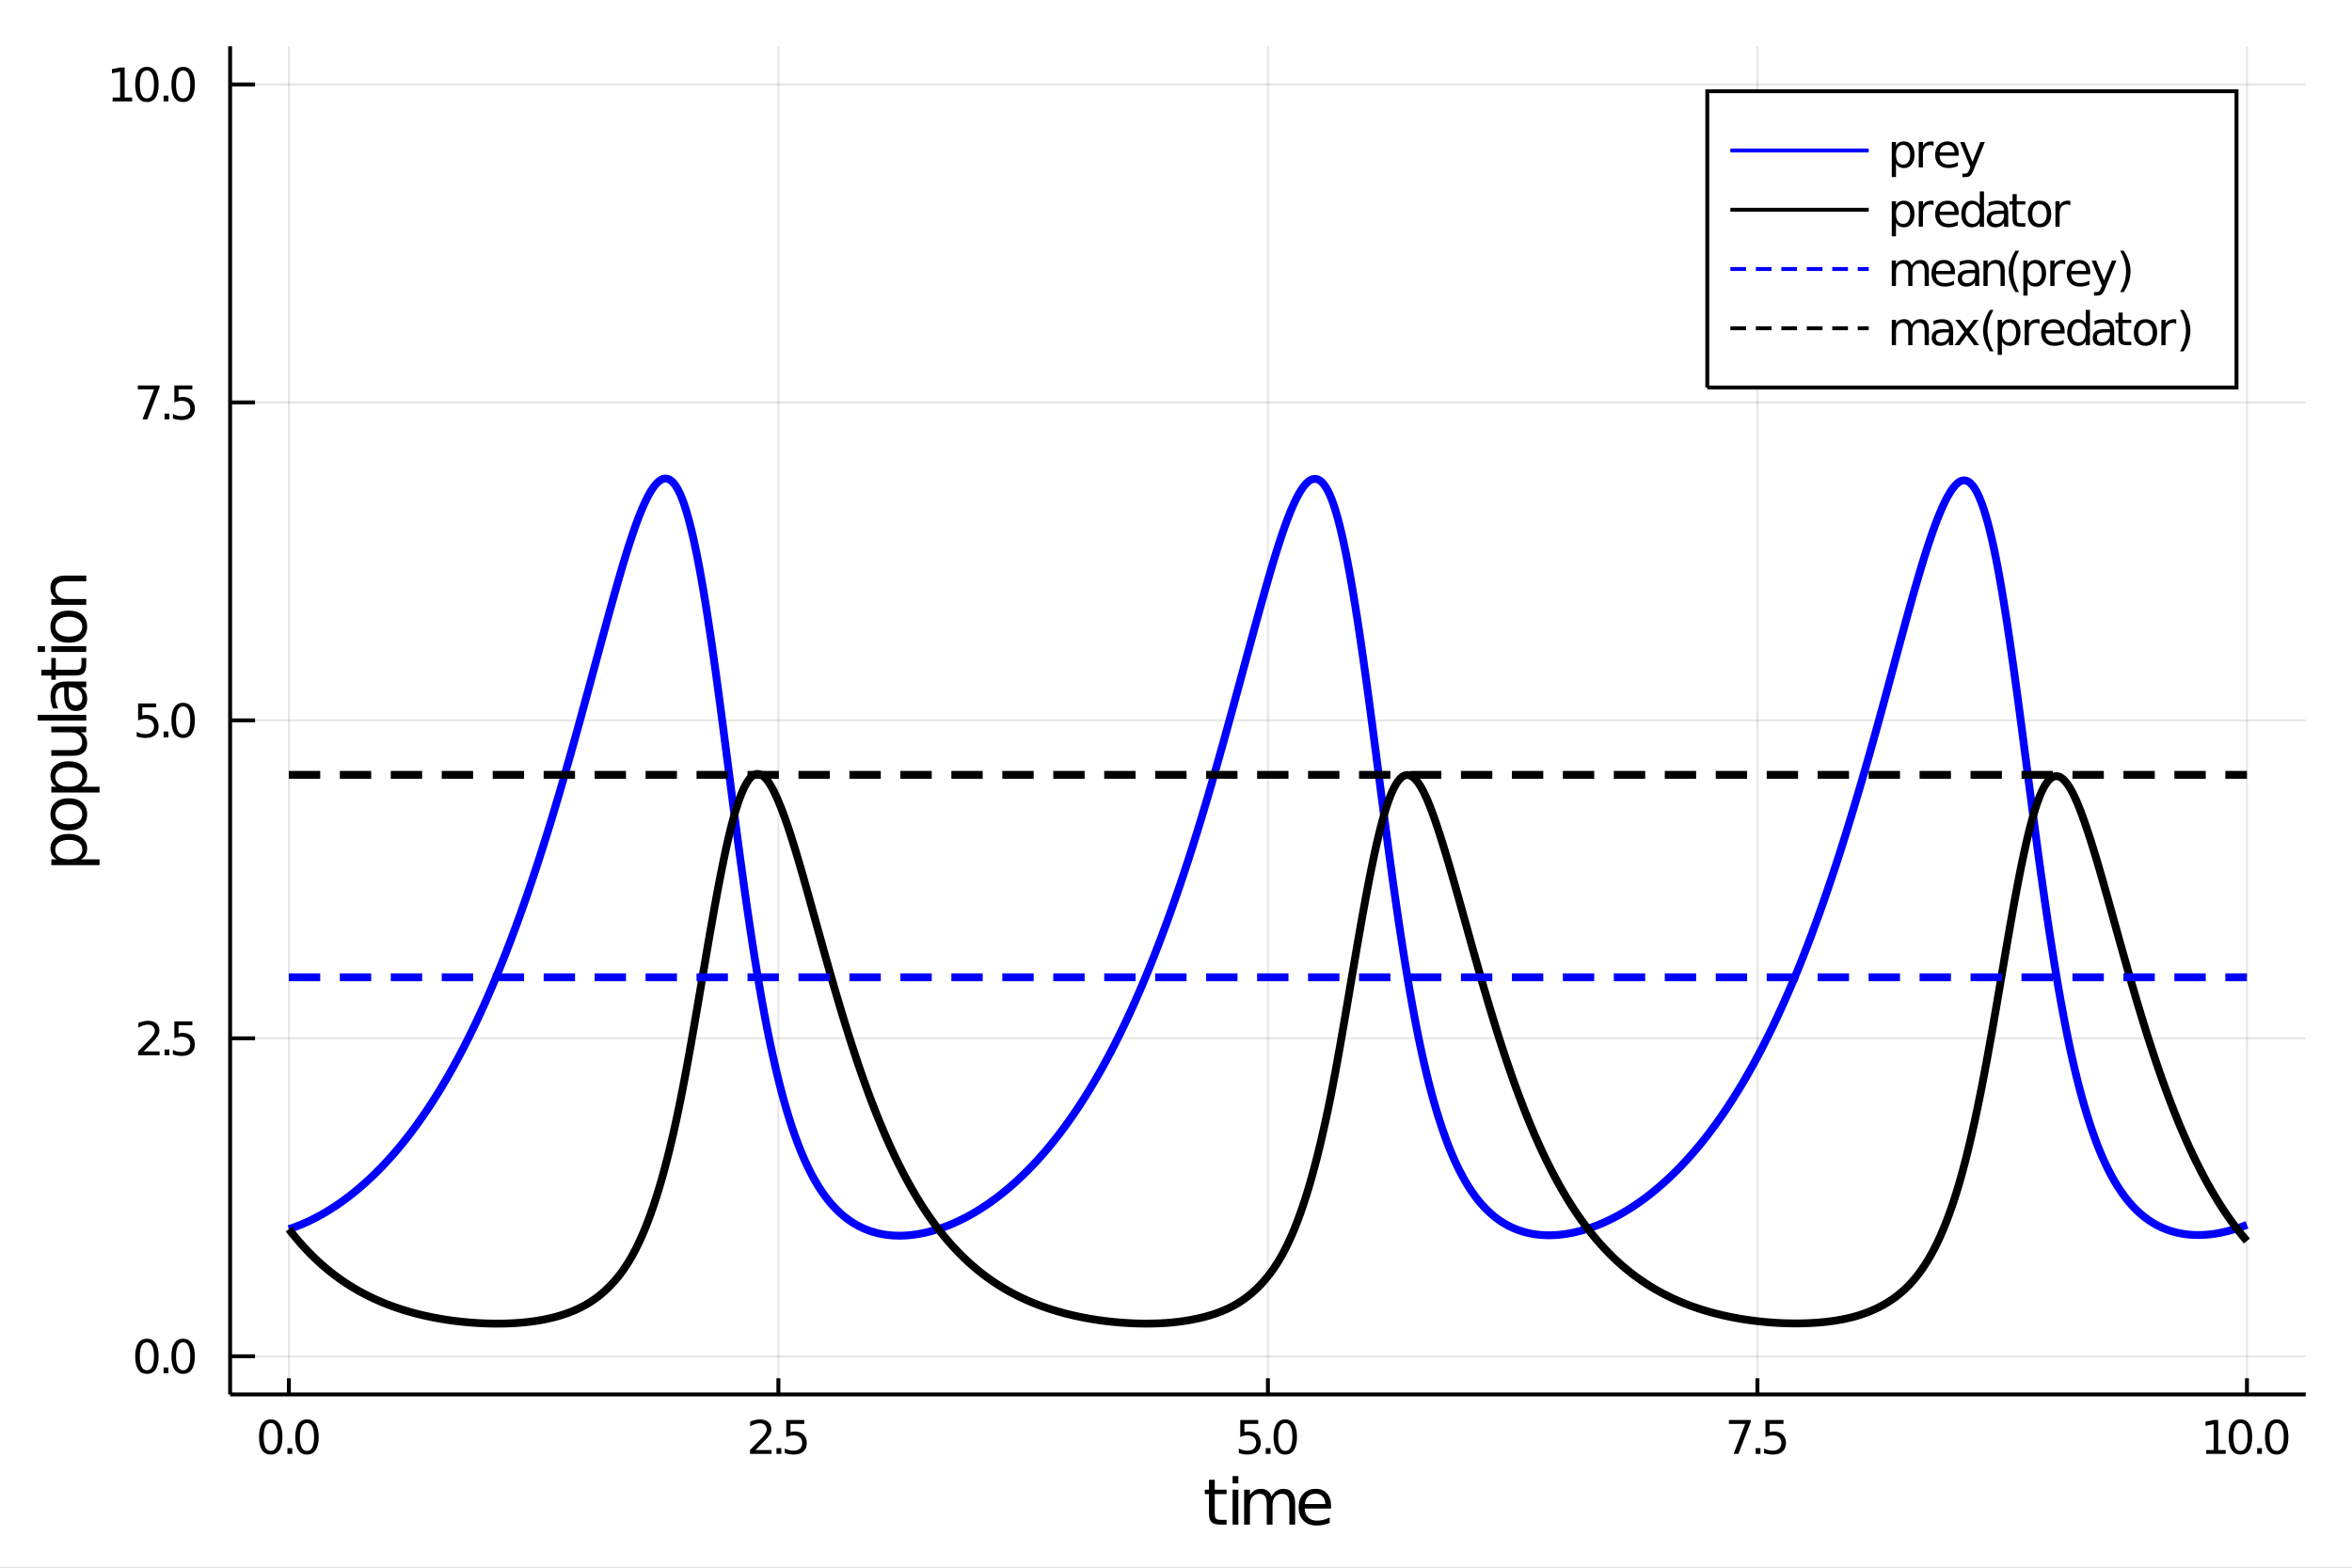 <?xml version="1.0" encoding="utf-8"?>
<svg xmlns="http://www.w3.org/2000/svg" xmlns:xlink="http://www.w3.org/1999/xlink" width="600" height="400" viewBox="0 0 2400 1600">
<rect x="0" y="0" width="2400" height="1600" fill="#808080" stroke="none"/>
<defs>
  <clipPath id="clip280">
    <rect x="0" y="0" width="2400" height="1600"/>
  </clipPath>
</defs>
<path clip-path="url(#clip280)" d="
M0 1600 L2400 1600 L2400 0 L0 0  Z
  " fill="#ffffff" fill-rule="evenodd" fill-opacity="1"/>
<defs>
  <clipPath id="clip281">
    <rect x="480" y="0" width="1681" height="1600"/>
  </clipPath>
</defs>
<path clip-path="url(#clip280)" d="
M234.82 1423.18 L2352.76 1423.18 L2352.76 47.244 L234.82 47.244  Z
  " fill="#ffffff" fill-rule="evenodd" fill-opacity="1"/>
<defs>
  <clipPath id="clip282">
    <rect x="234" y="47" width="2119" height="1377"/>
  </clipPath>
</defs>
<polyline clip-path="url(#clip282)" style="stroke:#000000; stroke-width:2; stroke-opacity:0.1; fill:none" points="
  294.761,1423.18 294.761,47.244 
  "/>
<polyline clip-path="url(#clip282)" style="stroke:#000000; stroke-width:2; stroke-opacity:0.1; fill:none" points="
  794.275,1423.18 794.275,47.244 
  "/>
<polyline clip-path="url(#clip282)" style="stroke:#000000; stroke-width:2; stroke-opacity:0.1; fill:none" points="
  1293.79,1423.18 1293.79,47.244 
  "/>
<polyline clip-path="url(#clip282)" style="stroke:#000000; stroke-width:2; stroke-opacity:0.1; fill:none" points="
  1793.3,1423.18 1793.3,47.244 
  "/>
<polyline clip-path="url(#clip282)" style="stroke:#000000; stroke-width:2; stroke-opacity:0.1; fill:none" points="
  2292.81,1423.18 2292.81,47.244 
  "/>
<polyline clip-path="url(#clip280)" style="stroke:#000000; stroke-width:4; stroke-opacity:1; fill:none" points="
  234.82,1423.18 2352.76,1423.18 
  "/>
<polyline clip-path="url(#clip280)" style="stroke:#000000; stroke-width:4; stroke-opacity:1; fill:none" points="
  294.761,1423.18 294.761,1406.67 
  "/>
<polyline clip-path="url(#clip280)" style="stroke:#000000; stroke-width:4; stroke-opacity:1; fill:none" points="
  794.275,1423.18 794.275,1406.67 
  "/>
<polyline clip-path="url(#clip280)" style="stroke:#000000; stroke-width:4; stroke-opacity:1; fill:none" points="
  1293.79,1423.18 1293.79,1406.67 
  "/>
<polyline clip-path="url(#clip280)" style="stroke:#000000; stroke-width:4; stroke-opacity:1; fill:none" points="
  1793.3,1423.18 1793.3,1406.67 
  "/>
<polyline clip-path="url(#clip280)" style="stroke:#000000; stroke-width:4; stroke-opacity:1; fill:none" points="
  2292.81,1423.18 2292.81,1406.67 
  "/>
<path clip-path="url(#clip280)" d="M 0 0 M276.278 1452.37 Q272.667 1452.37 270.838 1455.94 Q269.032 1459.48 269.032 1466.61 Q269.032 1473.71 270.838 1477.28 Q272.667 1480.82 276.278 1480.82 Q279.912 1480.82 281.718 1477.28 Q283.546 1473.71 283.546 1466.61 Q283.546 1459.48 281.718 1455.94 Q279.912 1452.37 276.278 1452.37 M276.278 1448.67 Q282.088 1448.67 285.143 1453.27 Q288.222 1457.86 288.222 1466.61 Q288.222 1475.33 285.143 1479.94 Q282.088 1484.52 276.278 1484.52 Q270.468 1484.52 267.389 1479.94 Q264.333 1475.33 264.333 1466.61 Q264.333 1457.86 267.389 1453.27 Q270.468 1448.67 276.278 1448.67 Z" fill="#000000" fill-rule="evenodd" fill-opacity="1" /><path clip-path="url(#clip280)" d="M 0 0 M293.292 1477.97 L298.176 1477.97 L298.176 1483.85 L293.292 1483.85 L293.292 1477.97 Z" fill="#000000" fill-rule="evenodd" fill-opacity="1" /><path clip-path="url(#clip280)" d="M 0 0 M313.245 1452.37 Q309.634 1452.37 307.805 1455.94 Q306 1459.48 306 1466.61 Q306 1473.71 307.805 1477.28 Q309.634 1480.82 313.245 1480.82 Q316.879 1480.82 318.685 1477.28 Q320.514 1473.71 320.514 1466.61 Q320.514 1459.48 318.685 1455.94 Q316.879 1452.37 313.245 1452.37 M313.245 1448.67 Q319.055 1448.67 322.111 1453.27 Q325.19 1457.86 325.19 1466.61 Q325.19 1475.33 322.111 1479.94 Q319.055 1484.52 313.245 1484.52 Q307.435 1484.52 304.356 1479.94 Q301.301 1475.33 301.301 1466.61 Q301.301 1457.86 304.356 1453.27 Q307.435 1448.67 313.245 1448.67 Z" fill="#000000" fill-rule="evenodd" fill-opacity="1" /><path clip-path="url(#clip280)" d="M 0 0 M770.941 1479.92 L787.261 1479.92 L787.261 1483.85 L765.317 1483.85 L765.317 1479.92 Q767.979 1477.16 772.562 1472.53 Q777.168 1467.88 778.349 1466.54 Q780.594 1464.01 781.474 1462.28 Q782.377 1460.52 782.377 1458.83 Q782.377 1456.07 780.432 1454.34 Q778.511 1452.6 775.409 1452.6 Q773.21 1452.6 770.756 1453.37 Q768.326 1454.13 765.548 1455.68 L765.548 1450.96 Q768.372 1449.82 770.826 1449.25 Q773.279 1448.67 775.316 1448.67 Q780.687 1448.67 783.881 1451.35 Q787.076 1454.04 787.076 1458.53 Q787.076 1460.66 786.265 1462.58 Q785.478 1464.48 783.372 1467.07 Q782.793 1467.74 779.691 1470.96 Q776.59 1474.15 770.941 1479.92 Z" fill="#000000" fill-rule="evenodd" fill-opacity="1" /><path clip-path="url(#clip280)" d="M 0 0 M792.33 1477.97 L797.214 1477.97 L797.214 1483.85 L792.33 1483.85 L792.33 1477.97 Z" fill="#000000" fill-rule="evenodd" fill-opacity="1" /><path clip-path="url(#clip280)" d="M 0 0 M802.33 1449.29 L820.687 1449.29 L820.687 1453.23 L806.613 1453.23 L806.613 1461.7 Q807.631 1461.35 808.65 1461.19 Q809.668 1461 810.687 1461 Q816.474 1461 819.853 1464.18 Q823.233 1467.35 823.233 1472.76 Q823.233 1478.34 819.761 1481.44 Q816.288 1484.52 809.969 1484.52 Q807.793 1484.52 805.525 1484.15 Q803.279 1483.78 800.872 1483.04 L800.872 1478.34 Q802.955 1479.48 805.177 1480.03 Q807.4 1480.59 809.876 1480.59 Q813.881 1480.59 816.219 1478.48 Q818.557 1476.38 818.557 1472.76 Q818.557 1469.15 816.219 1467.05 Q813.881 1464.94 809.876 1464.94 Q808.001 1464.94 806.126 1465.36 Q804.275 1465.77 802.33 1466.65 L802.33 1449.29 Z" fill="#000000" fill-rule="evenodd" fill-opacity="1" /><path clip-path="url(#clip280)" d="M 0 0 M1265.58 1449.29 L1283.94 1449.29 L1283.94 1453.23 L1269.86 1453.23 L1269.86 1461.7 Q1270.88 1461.35 1271.9 1461.19 Q1272.92 1461 1273.94 1461 Q1279.73 1461 1283.11 1464.18 Q1286.48 1467.35 1286.48 1472.76 Q1286.48 1478.34 1283.01 1481.44 Q1279.54 1484.52 1273.22 1484.52 Q1271.04 1484.52 1268.78 1484.15 Q1266.53 1483.78 1264.12 1483.04 L1264.12 1478.34 Q1266.21 1479.48 1268.43 1480.03 Q1270.65 1480.59 1273.13 1480.59 Q1277.13 1480.59 1279.47 1478.48 Q1281.81 1476.38 1281.81 1472.76 Q1281.81 1469.15 1279.47 1467.05 Q1277.13 1464.94 1273.13 1464.94 Q1271.25 1464.94 1269.38 1465.36 Q1267.53 1465.77 1265.58 1466.65 L1265.58 1449.29 Z" fill="#000000" fill-rule="evenodd" fill-opacity="1" /><path clip-path="url(#clip280)" d="M 0 0 M1291.55 1477.97 L1296.44 1477.97 L1296.44 1483.85 L1291.55 1483.85 L1291.55 1477.97 Z" fill="#000000" fill-rule="evenodd" fill-opacity="1" /><path clip-path="url(#clip280)" d="M 0 0 M1311.51 1452.37 Q1307.9 1452.37 1306.07 1455.94 Q1304.26 1459.48 1304.26 1466.61 Q1304.26 1473.71 1306.07 1477.28 Q1307.9 1480.82 1311.51 1480.82 Q1315.14 1480.82 1316.95 1477.28 Q1318.78 1473.71 1318.78 1466.61 Q1318.78 1459.48 1316.95 1455.94 Q1315.14 1452.37 1311.51 1452.37 M1311.51 1448.67 Q1317.32 1448.67 1320.37 1453.27 Q1323.45 1457.86 1323.45 1466.61 Q1323.45 1475.33 1320.37 1479.94 Q1317.32 1484.52 1311.51 1484.52 Q1305.7 1484.52 1302.62 1479.94 Q1299.56 1475.33 1299.56 1466.61 Q1299.56 1457.86 1302.62 1453.27 Q1305.7 1448.67 1311.51 1448.67 Z" fill="#000000" fill-rule="evenodd" fill-opacity="1" /><path clip-path="url(#clip280)" d="M 0 0 M1764.2 1449.29 L1786.43 1449.29 L1786.43 1451.28 L1773.88 1483.85 L1769 1483.85 L1780.8 1453.23 L1764.2 1453.23 L1764.2 1449.29 Z" fill="#000000" fill-rule="evenodd" fill-opacity="1" /><path clip-path="url(#clip280)" d="M 0 0 M1791.5 1477.97 L1796.38 1477.97 L1796.38 1483.85 L1791.5 1483.85 L1791.5 1477.97 Z" fill="#000000" fill-rule="evenodd" fill-opacity="1" /><path clip-path="url(#clip280)" d="M 0 0 M1801.5 1449.29 L1819.85 1449.29 L1819.85 1453.23 L1805.78 1453.23 L1805.78 1461.7 Q1806.8 1461.35 1807.81 1461.19 Q1808.83 1461 1809.85 1461 Q1815.64 1461 1819.02 1464.18 Q1822.4 1467.35 1822.4 1472.76 Q1822.4 1478.34 1818.93 1481.44 Q1815.45 1484.52 1809.13 1484.52 Q1806.96 1484.52 1804.69 1484.15 Q1802.44 1483.78 1800.04 1483.04 L1800.04 1478.34 Q1802.12 1479.48 1804.34 1480.03 Q1806.56 1480.59 1809.04 1480.59 Q1813.05 1480.59 1815.38 1478.48 Q1817.72 1476.38 1817.72 1472.76 Q1817.72 1469.15 1815.38 1467.05 Q1813.05 1464.94 1809.04 1464.94 Q1807.17 1464.94 1805.29 1465.36 Q1803.44 1465.77 1801.5 1466.65 L1801.5 1449.29 Z" fill="#000000" fill-rule="evenodd" fill-opacity="1" /><path clip-path="url(#clip280)" d="M 0 0 M2251.21 1479.92 L2258.84 1479.92 L2258.84 1453.55 L2250.53 1455.22 L2250.53 1450.96 L2258.8 1449.29 L2263.47 1449.29 L2263.47 1479.92 L2271.11 1479.92 L2271.11 1483.85 L2251.21 1483.85 L2251.21 1479.92 Z" fill="#000000" fill-rule="evenodd" fill-opacity="1" /><path clip-path="url(#clip280)" d="M 0 0 M2286.18 1452.37 Q2282.57 1452.37 2280.74 1455.94 Q2278.94 1459.48 2278.94 1466.61 Q2278.94 1473.71 2280.74 1477.28 Q2282.57 1480.82 2286.18 1480.82 Q2289.82 1480.82 2291.62 1477.28 Q2293.45 1473.71 2293.45 1466.61 Q2293.45 1459.48 2291.62 1455.94 Q2289.82 1452.37 2286.18 1452.37 M2286.18 1448.67 Q2291.99 1448.67 2295.05 1453.27 Q2298.13 1457.86 2298.13 1466.61 Q2298.13 1475.33 2295.05 1479.94 Q2291.99 1484.52 2286.18 1484.52 Q2280.37 1484.52 2277.29 1479.94 Q2274.24 1475.33 2274.24 1466.61 Q2274.24 1457.86 2277.29 1453.27 Q2280.37 1448.67 2286.18 1448.67 Z" fill="#000000" fill-rule="evenodd" fill-opacity="1" /><path clip-path="url(#clip280)" d="M 0 0 M2303.2 1477.97 L2308.08 1477.97 L2308.08 1483.85 L2303.2 1483.85 L2303.2 1477.97 Z" fill="#000000" fill-rule="evenodd" fill-opacity="1" /><path clip-path="url(#clip280)" d="M 0 0 M2323.15 1452.37 Q2319.54 1452.37 2317.71 1455.94 Q2315.9 1459.48 2315.9 1466.61 Q2315.9 1473.71 2317.71 1477.28 Q2319.54 1480.82 2323.15 1480.82 Q2326.78 1480.82 2328.59 1477.28 Q2330.42 1473.71 2330.42 1466.61 Q2330.42 1459.48 2328.59 1455.94 Q2326.78 1452.37 2323.15 1452.37 M2323.15 1448.67 Q2328.96 1448.67 2332.02 1453.27 Q2335.09 1457.86 2335.09 1466.61 Q2335.09 1475.33 2332.02 1479.94 Q2328.96 1484.52 2323.15 1484.52 Q2317.34 1484.52 2314.26 1479.94 Q2311.21 1475.33 2311.21 1466.61 Q2311.21 1457.86 2314.26 1453.27 Q2317.34 1448.67 2323.15 1448.67 Z" fill="#000000" fill-rule="evenodd" fill-opacity="1" /><path clip-path="url(#clip280)" d="M 0 0 M1239.55 1510.27 L1239.55 1520.4 L1251.62 1520.4 L1251.62 1524.95 L1239.55 1524.95 L1239.55 1544.3 Q1239.55 1548.66 1240.73 1549.9 Q1241.94 1551.14 1245.6 1551.14 L1251.62 1551.14 L1251.62 1556.04 L1245.6 1556.04 Q1238.82 1556.04 1236.24 1553.53 Q1233.66 1550.98 1233.66 1544.3 L1233.66 1524.95 L1229.37 1524.95 L1229.37 1520.4 L1233.66 1520.4 L1233.66 1510.27 L1239.55 1510.27 Z" fill="#000000" fill-rule="evenodd" fill-opacity="1" /><path clip-path="url(#clip280)" d="M 0 0 M1257.76 1520.4 L1263.61 1520.4 L1263.61 1556.04 L1257.76 1556.04 L1257.76 1520.4 M1257.76 1506.52 L1263.61 1506.52 L1263.61 1513.93 L1257.76 1513.93 L1257.76 1506.52 Z" fill="#000000" fill-rule="evenodd" fill-opacity="1" /><path clip-path="url(#clip280)" d="M 0 0 M1297.51 1527.24 Q1299.71 1523.29 1302.76 1521.41 Q1305.82 1519.54 1309.96 1519.54 Q1315.53 1519.54 1318.55 1523.45 Q1321.57 1527.33 1321.57 1534.53 L1321.57 1556.04 L1315.69 1556.04 L1315.69 1534.72 Q1315.69 1529.59 1313.87 1527.11 Q1312.06 1524.63 1308.33 1524.63 Q1303.78 1524.63 1301.14 1527.65 Q1298.5 1530.68 1298.5 1535.9 L1298.5 1556.04 L1292.61 1556.04 L1292.61 1534.72 Q1292.61 1529.56 1290.8 1527.11 Q1288.98 1524.63 1285.19 1524.63 Q1280.71 1524.63 1278.06 1527.68 Q1275.42 1530.71 1275.42 1535.9 L1275.42 1556.04 L1269.53 1556.04 L1269.53 1520.4 L1275.42 1520.4 L1275.42 1525.93 Q1277.43 1522.66 1280.23 1521.1 Q1283.03 1519.54 1286.88 1519.54 Q1290.76 1519.54 1293.47 1521.51 Q1296.21 1523.48 1297.51 1527.24 Z" fill="#000000" fill-rule="evenodd" fill-opacity="1" /><path clip-path="url(#clip280)" d="M 0 0 M1358.21 1536.76 L1358.21 1539.62 L1331.28 1539.62 Q1331.66 1545.67 1334.91 1548.85 Q1338.19 1552 1344.01 1552 Q1347.39 1552 1350.54 1551.17 Q1353.72 1550.35 1356.84 1548.69 L1356.84 1554.23 Q1353.69 1555.57 1350.38 1556.27 Q1347.07 1556.97 1343.66 1556.97 Q1335.13 1556.97 1330.14 1552 Q1325.17 1547.04 1325.17 1538.57 Q1325.17 1529.82 1329.88 1524.69 Q1334.62 1519.54 1342.64 1519.54 Q1349.84 1519.54 1354.01 1524.18 Q1358.21 1528.8 1358.21 1536.76 M1352.35 1535.04 Q1352.29 1530.23 1349.65 1527.37 Q1347.04 1524.5 1342.71 1524.5 Q1337.81 1524.5 1334.85 1527.27 Q1331.92 1530.04 1331.47 1535.07 L1352.35 1535.04 Z" fill="#000000" fill-rule="evenodd" fill-opacity="1" /><polyline clip-path="url(#clip282)" style="stroke:#000000; stroke-width:2; stroke-opacity:0.1; fill:none" points="
  234.82,1384.24 2352.76,1384.24 
  "/>
<polyline clip-path="url(#clip282)" style="stroke:#000000; stroke-width:2; stroke-opacity:0.1; fill:none" points="
  234.82,1059.73 2352.76,1059.73 
  "/>
<polyline clip-path="url(#clip282)" style="stroke:#000000; stroke-width:2; stroke-opacity:0.1; fill:none" points="
  234.82,735.212 2352.76,735.212 
  "/>
<polyline clip-path="url(#clip282)" style="stroke:#000000; stroke-width:2; stroke-opacity:0.1; fill:none" points="
  234.82,410.699 2352.76,410.699 
  "/>
<polyline clip-path="url(#clip282)" style="stroke:#000000; stroke-width:2; stroke-opacity:0.1; fill:none" points="
  234.82,86.186 2352.76,86.186 
  "/>
<polyline clip-path="url(#clip280)" style="stroke:#000000; stroke-width:4; stroke-opacity:1; fill:none" points="
  234.82,1423.18 234.82,47.244 
  "/>
<polyline clip-path="url(#clip280)" style="stroke:#000000; stroke-width:4; stroke-opacity:1; fill:none" points="
  234.82,1384.24 260.235,1384.24 
  "/>
<polyline clip-path="url(#clip280)" style="stroke:#000000; stroke-width:4; stroke-opacity:1; fill:none" points="
  234.82,1059.73 260.235,1059.73 
  "/>
<polyline clip-path="url(#clip280)" style="stroke:#000000; stroke-width:4; stroke-opacity:1; fill:none" points="
  234.82,735.212 260.235,735.212 
  "/>
<polyline clip-path="url(#clip280)" style="stroke:#000000; stroke-width:4; stroke-opacity:1; fill:none" points="
  234.82,410.699 260.235,410.699 
  "/>
<polyline clip-path="url(#clip280)" style="stroke:#000000; stroke-width:4; stroke-opacity:1; fill:none" points="
  234.82,86.186 260.235,86.186 
  "/>
<path clip-path="url(#clip280)" d="M 0 0 M149.908 1370.04 Q146.297 1370.04 144.468 1373.6 Q142.663 1377.14 142.663 1384.27 Q142.663 1391.38 144.468 1394.94 Q146.297 1398.49 149.908 1398.49 Q153.542 1398.49 155.348 1394.94 Q157.177 1391.38 157.177 1384.27 Q157.177 1377.14 155.348 1373.6 Q153.542 1370.04 149.908 1370.04 M149.908 1366.33 Q155.718 1366.33 158.774 1370.94 Q161.852 1375.52 161.852 1384.27 Q161.852 1393 158.774 1397.61 Q155.718 1402.19 149.908 1402.19 Q144.098 1402.19 141.019 1397.61 Q137.964 1393 137.964 1384.27 Q137.964 1375.52 141.019 1370.94 Q144.098 1366.33 149.908 1366.33 Z" fill="#000000" fill-rule="evenodd" fill-opacity="1" /><path clip-path="url(#clip280)" d="M 0 0 M166.922 1395.64 L171.806 1395.64 L171.806 1401.52 L166.922 1401.52 L166.922 1395.64 Z" fill="#000000" fill-rule="evenodd" fill-opacity="1" /><path clip-path="url(#clip280)" d="M 0 0 M186.876 1370.04 Q183.264 1370.04 181.436 1373.6 Q179.63 1377.14 179.63 1384.27 Q179.63 1391.38 181.436 1394.94 Q183.264 1398.49 186.876 1398.49 Q190.51 1398.49 192.315 1394.94 Q194.144 1391.38 194.144 1384.27 Q194.144 1377.14 192.315 1373.6 Q190.51 1370.04 186.876 1370.04 M186.876 1366.33 Q192.686 1366.33 195.741 1370.94 Q198.82 1375.52 198.82 1384.27 Q198.82 1393 195.741 1397.61 Q192.686 1402.19 186.876 1402.19 Q181.065 1402.19 177.987 1397.61 Q174.931 1393 174.931 1384.27 Q174.931 1375.52 177.987 1370.94 Q181.065 1366.33 186.876 1366.33 Z" fill="#000000" fill-rule="evenodd" fill-opacity="1" /><path clip-path="url(#clip280)" d="M 0 0 M146.529 1073.07 L162.848 1073.07 L162.848 1077.01 L140.904 1077.01 L140.904 1073.07 Q143.566 1070.32 148.149 1065.69 Q152.755 1061.03 153.936 1059.69 Q156.181 1057.17 157.061 1055.43 Q157.964 1053.67 157.964 1051.98 Q157.964 1049.23 156.019 1047.49 Q154.098 1045.76 150.996 1045.76 Q148.797 1045.76 146.343 1046.52 Q143.913 1047.28 141.135 1048.83 L141.135 1044.11 Q143.959 1042.98 146.413 1042.4 Q148.866 1041.82 150.903 1041.82 Q156.274 1041.82 159.468 1044.51 Q162.663 1047.19 162.663 1051.68 Q162.663 1053.81 161.852 1055.73 Q161.065 1057.63 158.959 1060.22 Q158.38 1060.89 155.278 1064.11 Q152.177 1067.31 146.529 1073.07 Z" fill="#000000" fill-rule="evenodd" fill-opacity="1" /><path clip-path="url(#clip280)" d="M 0 0 M167.917 1071.13 L172.802 1071.13 L172.802 1077.01 L167.917 1077.01 L167.917 1071.13 Z" fill="#000000" fill-rule="evenodd" fill-opacity="1" /><path clip-path="url(#clip280)" d="M 0 0 M177.917 1042.45 L196.274 1042.45 L196.274 1046.38 L182.2 1046.38 L182.2 1054.85 Q183.218 1054.51 184.237 1054.34 Q185.255 1054.16 186.274 1054.16 Q192.061 1054.16 195.44 1057.33 Q198.82 1060.5 198.82 1065.92 Q198.82 1071.5 195.348 1074.6 Q191.875 1077.68 185.556 1077.68 Q183.38 1077.68 181.112 1077.31 Q178.866 1076.94 176.459 1076.19 L176.459 1071.5 Q178.542 1072.63 180.764 1073.19 Q182.987 1073.74 185.463 1073.74 Q189.468 1073.74 191.806 1071.63 Q194.144 1069.53 194.144 1065.92 Q194.144 1062.31 191.806 1060.2 Q189.468 1058.09 185.463 1058.09 Q183.588 1058.09 181.713 1058.51 Q179.862 1058.93 177.917 1059.81 L177.917 1042.45 Z" fill="#000000" fill-rule="evenodd" fill-opacity="1" /><path clip-path="url(#clip280)" d="M 0 0 M140.95 717.932 L159.306 717.932 L159.306 721.867 L145.232 721.867 L145.232 730.339 Q146.251 729.992 147.269 729.83 Q148.288 729.645 149.306 729.645 Q155.093 729.645 158.473 732.816 Q161.852 735.987 161.852 741.404 Q161.852 746.983 158.38 750.085 Q154.908 753.163 148.589 753.163 Q146.413 753.163 144.144 752.793 Q141.899 752.423 139.492 751.682 L139.492 746.983 Q141.575 748.117 143.797 748.673 Q146.019 749.228 148.496 749.228 Q152.501 749.228 154.839 747.122 Q157.177 745.015 157.177 741.404 Q157.177 737.793 154.839 735.687 Q152.501 733.58 148.496 733.58 Q146.621 733.58 144.746 733.997 Q142.894 734.413 140.95 735.293 L140.95 717.932 Z" fill="#000000" fill-rule="evenodd" fill-opacity="1" /><path clip-path="url(#clip280)" d="M 0 0 M166.922 746.612 L171.806 746.612 L171.806 752.492 L166.922 752.492 L166.922 746.612 Z" fill="#000000" fill-rule="evenodd" fill-opacity="1" /><path clip-path="url(#clip280)" d="M 0 0 M186.876 721.011 Q183.264 721.011 181.436 724.575 Q179.63 728.117 179.63 735.247 Q179.63 742.353 181.436 745.918 Q183.264 749.46 186.876 749.46 Q190.51 749.46 192.315 745.918 Q194.144 742.353 194.144 735.247 Q194.144 728.117 192.315 724.575 Q190.51 721.011 186.876 721.011 M186.876 717.307 Q192.686 717.307 195.741 721.913 Q198.82 726.497 198.82 735.247 Q198.82 743.973 195.741 748.58 Q192.686 753.163 186.876 753.163 Q181.065 753.163 177.987 748.58 Q174.931 743.973 174.931 735.247 Q174.931 726.497 177.987 721.913 Q181.065 717.307 186.876 717.307 Z" fill="#000000" fill-rule="evenodd" fill-opacity="1" /><path clip-path="url(#clip280)" d="M 0 0 M140.626 393.419 L162.848 393.419 L162.848 395.41 L150.302 427.979 L145.417 427.979 L157.223 397.354 L140.626 397.354 L140.626 393.419 Z" fill="#000000" fill-rule="evenodd" fill-opacity="1" /><path clip-path="url(#clip280)" d="M 0 0 M167.917 422.099 L172.802 422.099 L172.802 427.979 L167.917 427.979 L167.917 422.099 Z" fill="#000000" fill-rule="evenodd" fill-opacity="1" /><path clip-path="url(#clip280)" d="M 0 0 M177.917 393.419 L196.274 393.419 L196.274 397.354 L182.2 397.354 L182.2 405.826 Q183.218 405.479 184.237 405.317 Q185.255 405.132 186.274 405.132 Q192.061 405.132 195.44 408.303 Q198.82 411.474 198.82 416.891 Q198.82 422.47 195.348 425.571 Q191.875 428.65 185.556 428.65 Q183.38 428.65 181.112 428.28 Q178.866 427.909 176.459 427.169 L176.459 422.47 Q178.542 423.604 180.764 424.159 Q182.987 424.715 185.463 424.715 Q189.468 424.715 191.806 422.608 Q194.144 420.502 194.144 416.891 Q194.144 413.28 191.806 411.173 Q189.468 409.067 185.463 409.067 Q183.588 409.067 181.713 409.484 Q179.862 409.9 177.917 410.78 L177.917 393.419 Z" fill="#000000" fill-rule="evenodd" fill-opacity="1" /><path clip-path="url(#clip280)" d="M 0 0 M114.931 99.531 L122.57 99.531 L122.57 73.165 L114.26 74.832 L114.26 70.572 L122.524 68.906 L127.2 68.906 L127.2 99.531 L134.839 99.531 L134.839 103.466 L114.931 103.466 L114.931 99.531 Z" fill="#000000" fill-rule="evenodd" fill-opacity="1" /><path clip-path="url(#clip280)" d="M 0 0 M149.908 71.984 Q146.297 71.984 144.468 75.549 Q142.663 79.091 142.663 86.22 Q142.663 93.327 144.468 96.892 Q146.297 100.433 149.908 100.433 Q153.542 100.433 155.348 96.892 Q157.177 93.327 157.177 86.22 Q157.177 79.091 155.348 75.549 Q153.542 71.984 149.908 71.984 M149.908 68.281 Q155.718 68.281 158.774 72.887 Q161.852 77.47 161.852 86.22 Q161.852 94.947 158.774 99.554 Q155.718 104.137 149.908 104.137 Q144.098 104.137 141.019 99.554 Q137.964 94.947 137.964 86.22 Q137.964 77.47 141.019 72.887 Q144.098 68.281 149.908 68.281 Z" fill="#000000" fill-rule="evenodd" fill-opacity="1" /><path clip-path="url(#clip280)" d="M 0 0 M166.922 97.586 L171.806 97.586 L171.806 103.466 L166.922 103.466 L166.922 97.586 Z" fill="#000000" fill-rule="evenodd" fill-opacity="1" /><path clip-path="url(#clip280)" d="M 0 0 M186.876 71.984 Q183.264 71.984 181.436 75.549 Q179.63 79.091 179.63 86.22 Q179.63 93.327 181.436 96.892 Q183.264 100.433 186.876 100.433 Q190.51 100.433 192.315 96.892 Q194.144 93.327 194.144 86.22 Q194.144 79.091 192.315 75.549 Q190.51 71.984 186.876 71.984 M186.876 68.281 Q192.686 68.281 195.741 72.887 Q198.82 77.47 198.82 86.22 Q198.82 94.947 195.741 99.554 Q192.686 104.137 186.876 104.137 Q181.065 104.137 177.987 99.554 Q174.931 94.947 174.931 86.22 Q174.931 77.47 177.987 72.887 Q181.065 68.281 186.876 68.281 Z" fill="#000000" fill-rule="evenodd" fill-opacity="1" /><path clip-path="url(#clip280)" d="M 0 0 M82.657 877.088 L101.563 877.088 L101.563 882.976 L52.356 882.976 L52.356 877.088 L57.767 877.088 Q54.584 875.242 53.056 872.441 Q51.497 869.608 51.497 865.693 Q51.497 859.2 56.653 855.158 Q61.809 851.084 70.212 851.084 Q78.615 851.084 83.771 855.158 Q88.927 859.2 88.927 865.693 Q88.927 869.608 87.399 872.441 Q85.84 875.242 82.657 877.088 M70.212 857.163 Q63.751 857.163 60.09 859.837 Q56.398 862.478 56.398 867.125 Q56.398 871.772 60.09 874.446 Q63.751 877.088 70.212 877.088 Q76.673 877.088 80.365 874.446 Q84.026 871.772 84.026 867.125 Q84.026 862.478 80.365 859.837 Q76.673 857.163 70.212 857.163 Z" fill="#000000" fill-rule="evenodd" fill-opacity="1" /><path clip-path="url(#clip280)" d="M 0 0 M56.462 831.127 Q56.462 835.838 60.154 838.575 Q63.815 841.312 70.212 841.312 Q76.609 841.312 80.302 838.607 Q83.962 835.87 83.962 831.127 Q83.962 826.448 80.27 823.711 Q76.578 820.974 70.212 820.974 Q63.878 820.974 60.186 823.711 Q56.462 826.448 56.462 831.127 M51.497 831.127 Q51.497 823.488 56.462 819.128 Q61.427 814.767 70.212 814.767 Q78.965 814.767 83.962 819.128 Q88.927 823.488 88.927 831.127 Q88.927 838.798 83.962 843.158 Q78.965 847.487 70.212 847.487 Q61.427 847.487 56.462 843.158 Q51.497 838.798 51.497 831.127 Z" fill="#000000" fill-rule="evenodd" fill-opacity="1" /><path clip-path="url(#clip280)" d="M 0 0 M82.657 802.959 L101.563 802.959 L101.563 808.847 L52.356 808.847 L52.356 802.959 L57.767 802.959 Q54.584 801.113 53.056 798.312 Q51.497 795.479 51.497 791.564 Q51.497 785.071 56.653 781.029 Q61.809 776.955 70.212 776.955 Q78.615 776.955 83.771 781.029 Q88.927 785.071 88.927 791.564 Q88.927 795.479 87.399 798.312 Q85.84 801.113 82.657 802.959 M70.212 783.034 Q63.751 783.034 60.09 785.708 Q56.398 788.35 56.398 792.997 Q56.398 797.644 60.09 800.317 Q63.751 802.959 70.212 802.959 Q76.673 802.959 80.365 800.317 Q84.026 797.644 84.026 792.997 Q84.026 788.35 80.365 785.708 Q76.673 783.034 70.212 783.034 Z" fill="#000000" fill-rule="evenodd" fill-opacity="1" /><path clip-path="url(#clip280)" d="M 0 0 M73.936 771.417 L52.356 771.417 L52.356 765.56 L73.713 765.56 Q78.774 765.56 81.32 763.587 Q83.835 761.614 83.835 757.667 Q83.835 752.925 80.811 750.187 Q77.787 747.418 72.567 747.418 L52.356 747.418 L52.356 741.562 L88.004 741.562 L88.004 747.418 L82.53 747.418 Q85.776 749.551 87.368 752.383 Q88.927 755.184 88.927 758.908 Q88.927 765.051 85.108 768.234 Q81.288 771.417 73.936 771.417 M51.497 756.68 L51.497 756.68 Z" fill="#000000" fill-rule="evenodd" fill-opacity="1" /><path clip-path="url(#clip280)" d="M 0 0 M38.479 735.419 L38.479 729.562 L88.004 729.562 L88.004 735.419 L38.479 735.419 Z" fill="#000000" fill-rule="evenodd" fill-opacity="1" /><path clip-path="url(#clip280)" d="M 0 0 M70.085 707.219 Q70.085 714.317 71.708 717.054 Q73.331 719.791 77.246 719.791 Q80.365 719.791 82.211 717.754 Q84.026 715.685 84.026 712.152 Q84.026 707.282 80.588 704.354 Q77.119 701.394 71.39 701.394 L70.085 701.394 L70.085 707.219 M67.666 695.538 L88.004 695.538 L88.004 701.394 L82.593 701.394 Q85.84 703.399 87.399 706.391 Q88.927 709.383 88.927 713.712 Q88.927 719.186 85.872 722.433 Q82.784 725.647 77.628 725.647 Q71.612 725.647 68.557 721.637 Q65.501 717.595 65.501 709.606 L65.501 701.394 L64.928 701.394 Q60.886 701.394 58.69 704.068 Q56.462 706.71 56.462 711.516 Q56.462 714.571 57.194 717.468 Q57.926 720.364 59.39 723.038 L53.98 723.038 Q52.738 719.823 52.133 716.799 Q51.497 713.775 51.497 710.911 Q51.497 703.177 55.507 699.357 Q59.518 695.538 67.666 695.538 Z" fill="#000000" fill-rule="evenodd" fill-opacity="1" /><path clip-path="url(#clip280)" d="M 0 0 M42.235 683.602 L52.356 683.602 L52.356 671.539 L56.908 671.539 L56.908 683.602 L76.259 683.602 Q80.62 683.602 81.861 682.424 Q83.103 681.215 83.103 677.555 L83.103 671.539 L88.004 671.539 L88.004 677.555 Q88.004 684.334 85.49 686.912 Q82.943 689.49 76.259 689.49 L56.908 689.49 L56.908 693.787 L52.356 693.787 L52.356 689.49 L42.235 689.49 L42.235 683.602 Z" fill="#000000" fill-rule="evenodd" fill-opacity="1" /><path clip-path="url(#clip280)" d="M 0 0 M52.356 665.396 L52.356 659.54 L88.004 659.54 L88.004 665.396 L52.356 665.396 M38.479 665.396 L38.479 659.54 L45.895 659.54 L45.895 665.396 L38.479 665.396 Z" fill="#000000" fill-rule="evenodd" fill-opacity="1" /><path clip-path="url(#clip280)" d="M 0 0 M56.462 639.583 Q56.462 644.294 60.154 647.031 Q63.815 649.768 70.212 649.768 Q76.609 649.768 80.302 647.063 Q83.962 644.326 83.962 639.583 Q83.962 634.904 80.27 632.167 Q76.578 629.43 70.212 629.43 Q63.878 629.43 60.186 632.167 Q56.462 634.904 56.462 639.583 M51.497 639.583 Q51.497 631.944 56.462 627.584 Q61.427 623.223 70.212 623.223 Q78.965 623.223 83.962 627.584 Q88.927 631.944 88.927 639.583 Q88.927 647.254 83.962 651.614 Q78.965 655.943 70.212 655.943 Q61.427 655.943 56.462 651.614 Q51.497 647.254 51.497 639.583 Z" fill="#000000" fill-rule="evenodd" fill-opacity="1" /><path clip-path="url(#clip280)" d="M 0 0 M66.488 587.448 L88.004 587.448 L88.004 593.304 L66.679 593.304 Q61.618 593.304 59.104 595.278 Q56.589 597.251 56.589 601.198 Q56.589 605.94 59.613 608.678 Q62.637 611.415 67.857 611.415 L88.004 611.415 L88.004 617.303 L52.356 617.303 L52.356 611.415 L57.894 611.415 Q54.68 609.314 53.088 606.481 Q51.497 603.617 51.497 599.893 Q51.497 593.75 55.316 590.599 Q59.104 587.448 66.488 587.448 Z" fill="#000000" fill-rule="evenodd" fill-opacity="1" /><polyline clip-path="url(#clip282)" style="stroke:#0000ff; stroke-width:8; stroke-opacity:1; fill:none" points="
  294.761,1254.43 296.762,1253.77 298.762,1253.08 300.762,1252.35 302.762,1251.6 304.762,1250.82 306.762,1250.01 308.762,1249.18 310.762,1248.31 312.762,1247.42 
  314.762,1246.5 316.762,1245.54 318.762,1244.57 320.762,1243.56 322.762,1242.52 324.762,1241.46 326.762,1240.37 328.762,1239.25 330.762,1238.1 332.762,1236.92 
  334.763,1235.71 336.763,1234.48 338.763,1233.21 340.763,1231.92 342.763,1230.6 344.763,1229.25 346.763,1227.87 348.763,1226.45 350.763,1225.01 352.763,1223.54 
  354.763,1222.04 356.763,1220.51 358.763,1218.95 360.763,1217.36 362.763,1215.74 364.763,1214.08 366.763,1212.4 368.763,1210.68 370.763,1208.93 372.764,1207.15 
  374.764,1205.34 376.764,1203.49 378.764,1201.62 380.764,1199.7 382.764,1197.76 384.764,1195.78 386.764,1193.77 388.764,1191.72 390.764,1189.64 392.764,1187.52 
  394.764,1185.37 396.764,1183.18 398.764,1180.96 400.764,1178.7 402.764,1176.4 404.764,1174.06 406.764,1171.69 408.764,1169.28 410.765,1166.84 412.765,1164.35 
  414.765,1161.82 416.765,1159.26 418.765,1156.66 420.765,1154.01 422.765,1151.33 424.765,1148.6 426.765,1145.83 428.765,1143.02 430.765,1140.17 432.765,1137.28 
  434.765,1134.34 436.765,1131.36 438.765,1128.34 440.765,1125.27 442.765,1122.15 444.765,1118.99 446.765,1115.79 448.766,1112.53 450.766,1109.24 452.766,1105.89 
  454.766,1102.5 456.766,1099.05 458.766,1095.56 460.766,1092.02 462.766,1088.44 464.766,1084.8 466.766,1081.11 468.766,1077.36 470.766,1073.57 472.766,1069.73 
  474.766,1065.83 476.766,1061.88 478.766,1057.88 480.766,1053.82 482.766,1049.71 484.767,1045.54 486.767,1041.32 488.767,1037.04 490.767,1032.7 492.767,1028.31 
  494.767,1023.86 496.767,1019.36 498.767,1014.79 500.767,1010.17 502.767,1005.49 504.767,1000.74 506.767,995.943 508.767,991.08 510.767,986.157 512.767,981.172 
  514.767,976.126 516.767,971.019 518.767,965.849 520.767,960.618 522.768,955.324 524.768,949.967 526.768,944.547 528.768,939.065 530.768,933.52 532.768,927.911 
  534.768,922.239 536.768,916.504 538.768,910.705 540.768,904.844 542.768,898.918 544.768,892.93 546.768,886.877 548.768,880.763 550.768,874.587 552.768,868.352 
  554.768,862.057 556.768,855.701 558.768,849.284 560.769,842.807 562.769,836.269 564.769,829.671 566.769,823.015 568.769,816.3 570.769,809.527 572.769,802.699 
  574.769,795.817 576.769,788.881 578.769,781.895 580.769,774.86 582.769,767.778 584.769,760.652 586.769,753.484 588.769,746.278 590.769,739.036 592.769,731.761 
  594.769,724.457 596.769,717.128 598.77,709.778 600.77,702.409 602.77,695.027 604.77,687.636 606.77,680.24 608.77,672.845 610.77,665.455 612.77,658.075 
  614.77,650.711 616.77,643.368 618.77,636.052 620.77,628.759 622.77,621.498 624.77,614.279 626.77,607.116 628.77,600.021 630.77,593.006 632.77,586.085 
  634.77,579.273 636.771,572.582 638.771,566.027 640.771,559.623 642.771,553.385 644.771,547.327 646.771,541.466 648.771,535.818 650.771,530.398 652.771,525.223 
  654.771,520.31 656.771,515.676 658.771,511.339 660.771,507.317 662.771,503.627 664.771,500.289 666.771,497.321 668.771,494.742 670.771,492.571 672.771,490.829 
  674.772,489.536 676.772,488.711 678.772,488.376 680.772,488.552 682.772,489.26 684.772,490.522 686.772,492.36 688.772,494.797 690.772,497.854 692.772,501.557 
  694.772,505.932 696.772,510.982 698.772,516.704 700.772,523.095 702.772,530.147 704.772,537.852 706.772,546.198 708.772,555.173 710.772,564.76 712.773,574.943 
  714.773,585.7 716.773,597.011 718.773,608.85 720.773,621.191 722.773,634.006 724.773,647.262 726.773,660.928 728.773,674.968 730.773,689.343 732.773,704.014 
  734.773,718.94 736.773,734.075 738.773,749.374 740.773,764.787 742.773,780.264 744.773,795.751 746.773,811.193 748.773,826.551 750.774,841.809 752.774,856.931 
  754.774,871.881 756.774,886.626 758.774,901.137 760.774,915.386 762.774,929.348 764.774,943.001 766.774,956.326 768.774,969.305 770.774,981.924 772.774,994.172 
  774.774,1006.04 776.774,1017.52 778.774,1028.61 780.774,1039.31 782.774,1049.61 784.774,1059.53 786.774,1069.08 788.775,1078.25 790.775,1087.06 792.775,1095.53 
  794.775,1103.67 796.775,1111.51 798.775,1119.04 800.775,1126.25 802.775,1133.16 804.775,1139.77 806.775,1146.1 808.775,1152.15 810.775,1157.94 812.775,1163.48 
  814.775,1168.78 816.775,1173.83 818.775,1178.67 820.775,1183.28 822.775,1187.69 824.775,1191.9 826.776,1195.91 828.776,1199.74 830.776,1203.39 832.776,1206.86 
  834.776,1210.18 836.776,1213.33 838.776,1216.34 840.776,1219.2 842.776,1221.91 844.776,1224.5 846.776,1226.96 848.776,1229.29 850.776,1231.51 852.776,1233.62 
  854.776,1235.62 856.776,1237.52 858.776,1239.32 860.776,1241.02 862.776,1242.63 864.777,1244.15 866.777,1245.59 868.777,1246.95 870.777,1248.23 872.777,1249.43 
  874.777,1250.56 876.777,1251.62 878.777,1252.61 880.777,1253.54 882.777,1254.41 884.777,1255.21 886.777,1255.96 888.777,1256.65 890.777,1257.28 892.777,1257.86 
  894.777,1258.39 896.777,1258.87 898.777,1259.3 900.778,1259.68 902.778,1260.01 904.778,1260.3 906.778,1260.54 908.778,1260.74 910.778,1260.9 912.778,1261.02 
  914.778,1261.09 916.778,1261.13 918.778,1261.13 920.778,1261.09 922.778,1261.01 924.778,1260.9 926.778,1260.75 928.778,1260.57 930.778,1260.35 932.778,1260.1 
  934.778,1259.82 936.778,1259.5 938.779,1259.15 940.779,1258.77 942.779,1258.36 944.779,1257.91 946.779,1257.44 948.779,1256.93 950.779,1256.4 952.779,1255.83 
  954.779,1255.24 956.779,1254.61 958.779,1253.96 960.779,1253.27 962.779,1252.56 964.779,1251.82 966.779,1251.05 968.779,1250.26 970.779,1249.43 972.779,1248.58 
  974.779,1247.69 976.78,1246.78 978.78,1245.84 980.78,1244.87 982.78,1243.88 984.78,1242.85 986.78,1241.8 988.78,1240.72 990.78,1239.61 992.78,1238.47 
  994.78,1237.3 996.78,1236.1 998.78,1234.88 1000.78,1233.62 1002.78,1232.34 1004.78,1231.03 1006.78,1229.68 1008.78,1228.31 1010.78,1226.91 1012.78,1225.48 
  1014.78,1224.02 1016.78,1222.53 1018.78,1221.01 1020.78,1219.46 1022.78,1217.88 1024.78,1216.27 1026.78,1214.62 1028.78,1212.95 1030.78,1211.24 1032.78,1209.5 
  1034.78,1207.73 1036.78,1205.93 1038.78,1204.1 1040.78,1202.23 1042.78,1200.33 1044.78,1198.4 1046.78,1196.43 1048.78,1194.43 1050.78,1192.39 1052.78,1190.32 
  1054.78,1188.22 1056.78,1186.08 1058.78,1183.9 1060.78,1181.69 1062.78,1179.44 1064.78,1177.16 1066.78,1174.84 1068.78,1172.48 1070.78,1170.08 1072.78,1167.65 
  1074.78,1165.18 1076.78,1162.67 1078.78,1160.11 1080.78,1157.52 1082.78,1154.89 1084.78,1152.22 1086.78,1149.51 1088.78,1146.76 1090.78,1143.97 1092.78,1141.13 
  1094.78,1138.25 1096.78,1135.33 1098.78,1132.36 1100.78,1129.36 1102.78,1126.3 1104.78,1123.2 1106.78,1120.06 1108.78,1116.87 1110.78,1113.64 1112.78,1110.35 
  1114.78,1107.02 1116.78,1103.65 1118.78,1100.22 1120.78,1096.75 1122.78,1093.23 1124.78,1089.66 1126.78,1086.04 1128.78,1082.37 1130.78,1078.64 1132.78,1074.87 
  1134.78,1071.04 1136.78,1067.16 1138.78,1063.23 1140.78,1059.25 1142.78,1055.21 1144.78,1051.11 1146.78,1046.96 1148.78,1042.76 1150.78,1038.5 1152.78,1034.19 
  1154.78,1029.81 1156.78,1025.38 1158.78,1020.9 1160.78,1016.35 1162.78,1011.75 1164.78,1007.08 1166.78,1002.36 1168.78,997.583 1170.78,992.742 1172.78,987.841 
  1174.78,982.879 1176.78,977.857 1178.78,972.773 1180.78,967.627 1182.78,962.419 1184.79,957.149 1186.79,951.816 1188.79,946.42 1190.79,940.963 1192.79,935.449 
  1194.79,929.877 1196.79,924.245 1198.79,918.551 1200.79,912.796 1202.79,906.977 1204.79,901.095 1206.79,895.148 1208.79,889.135 1210.79,883.058 1212.79,876.915 
  1214.79,870.706 1216.79,864.433 1218.79,858.094 1220.79,851.691 1222.79,845.224 1224.79,838.695 1226.79,832.103 1228.79,825.451 1230.79,818.739 1232.79,811.97 
  1234.79,805.144 1236.79,798.263 1238.79,791.33 1240.79,784.346 1242.79,777.314 1244.79,770.236 1246.79,763.115 1248.79,755.953 1250.79,748.754 1252.79,741.52 
  1254.79,734.255 1256.79,726.962 1258.79,719.645 1260.79,712.307 1262.79,704.952 1264.79,697.585 1266.79,690.209 1268.79,682.828 1270.79,675.448 1272.79,668.074 
  1274.79,660.709 1276.79,653.358 1278.79,646.028 1280.79,638.723 1282.79,631.449 1284.79,624.211 1286.79,617.012 1288.79,609.855 1290.79,602.75 1292.79,595.714 
  1294.79,588.761 1296.79,581.905 1298.79,575.162 1300.79,568.547 1302.79,562.075 1304.79,555.764 1306.79,549.628 1308.79,543.683 1310.79,537.947 1312.79,532.436 
  1314.79,527.167 1316.79,522.156 1318.79,517.422 1320.79,512.982 1322.79,508.853 1324.79,505.054 1326.79,501.603 1328.79,498.518 1330.79,495.818 1332.79,493.523 
  1334.79,491.65 1336.79,490.219 1338.79,489.251 1340.79,488.764 1342.79,488.779 1344.79,489.316 1346.79,490.395 1348.79,492.037 1350.79,494.263 1352.79,497.094 
  1354.79,500.552 1356.79,504.658 1358.79,509.452 1360.79,514.957 1362.79,521.16 1364.79,528.047 1366.79,535.601 1368.79,543.806 1370.79,552.642 1372.79,562.089 
  1374.79,572.127 1376.79,582.731 1378.79,593.879 1380.79,605.544 1382.79,617.699 1384.79,630.315 1386.79,643.364 1388.79,656.812 1390.79,670.629 1392.79,684.78 
  1394.79,699.229 1396.79,713.94 1398.79,728.874 1400.79,743.992 1402.79,759.252 1404.79,774.613 1406.79,790.03 1408.79,805.459 1410.79,820.852 1412.79,836.162 
  1414.79,851.339 1416.79,866.333 1418.79,881.094 1420.79,895.616 1422.79,909.885 1424.79,923.88 1426.79,937.581 1428.79,950.971 1430.79,964.036 1432.79,976.76 
  1434.79,989.133 1436.79,1001.14 1438.79,1012.79 1440.79,1024.05 1442.79,1034.94 1444.79,1045.44 1446.79,1055.56 1448.79,1065.29 1450.79,1074.65 1452.79,1083.63 
  1454.79,1092.24 1456.79,1100.48 1458.79,1108.38 1460.79,1115.94 1462.79,1123.18 1464.79,1130.1 1466.79,1136.74 1468.79,1143.1 1470.79,1149.21 1472.79,1155.09 
  1474.79,1160.73 1476.79,1166.11 1478.79,1171.26 1480.79,1176.18 1482.79,1180.87 1484.79,1185.36 1486.79,1189.64 1488.79,1193.72 1490.79,1197.62 1492.79,1201.33 
  1494.79,1204.88 1496.79,1208.26 1498.79,1211.48 1500.79,1214.55 1502.79,1217.48 1504.79,1220.26 1506.79,1222.92 1508.79,1225.44 1510.79,1227.84 1512.79,1230.12 
  1514.79,1232.29 1516.79,1234.35 1518.79,1236.3 1520.79,1238.15 1522.79,1239.9 1524.79,1241.56 1526.79,1243.12 1528.79,1244.59 1530.79,1245.99 1532.79,1247.3 
  1534.79,1248.54 1536.79,1249.7 1538.79,1250.79 1540.79,1251.82 1542.79,1252.77 1544.79,1253.66 1546.79,1254.49 1548.79,1255.26 1550.79,1255.97 1552.79,1256.62 
  1554.79,1257.22 1556.79,1257.77 1558.79,1258.27 1560.79,1258.71 1562.8,1259.11 1564.8,1259.46 1566.8,1259.76 1568.8,1260.02 1570.8,1260.24 1572.8,1260.42 
  1574.8,1260.55 1576.8,1260.64 1578.8,1260.7 1580.8,1260.71 1582.8,1260.69 1584.8,1260.63 1586.8,1260.53 1588.8,1260.4 1590.8,1260.24 1592.8,1260.03 
  1594.8,1259.8 1596.8,1259.53 1598.8,1259.23 1600.8,1258.89 1602.8,1258.53 1604.8,1258.13 1606.8,1257.7 1608.8,1257.23 1610.8,1256.74 1612.8,1256.22 
  1614.8,1255.66 1616.8,1255.08 1618.8,1254.46 1620.8,1253.82 1622.8,1253.15 1624.8,1252.45 1626.8,1251.71 1628.8,1250.95 1630.8,1250.17 1632.8,1249.35 
  1634.8,1248.5 1636.8,1247.63 1638.8,1246.72 1640.8,1245.79 1642.8,1244.83 1644.8,1243.85 1646.8,1242.83 1648.8,1241.79 1650.8,1240.72 1652.8,1239.61 
  1654.8,1238.49 1656.8,1237.33 1658.8,1236.14 1660.8,1234.93 1662.8,1233.68 1664.8,1232.41 1666.8,1231.11 1668.8,1229.78 1670.8,1228.42 1672.8,1227.03 
  1674.8,1225.61 1676.8,1224.16 1678.8,1222.68 1680.8,1221.17 1682.8,1219.63 1684.8,1218.05 1686.8,1216.45 1688.8,1214.82 1690.8,1213.15 1692.8,1211.46 
  1694.8,1209.73 1696.8,1207.97 1698.8,1206.18 1700.8,1204.36 1702.8,1202.5 1704.8,1200.61 1706.8,1198.68 1708.8,1196.73 1710.8,1194.74 1712.8,1192.71 
  1714.8,1190.65 1716.8,1188.56 1718.8,1186.43 1720.8,1184.26 1722.8,1182.06 1724.8,1179.83 1726.8,1177.55 1728.8,1175.24 1730.8,1172.9 1732.8,1170.51 
  1734.8,1168.09 1736.8,1165.63 1738.8,1163.13 1740.8,1160.59 1742.8,1158.01 1744.8,1155.39 1746.8,1152.73 1748.8,1150.04 1750.8,1147.29 1752.8,1144.51 
  1754.8,1141.69 1756.8,1138.82 1758.8,1135.91 1760.8,1132.96 1762.8,1129.96 1764.8,1126.92 1766.8,1123.84 1768.8,1120.71 1770.8,1117.53 1772.8,1114.31 
  1774.8,1111.04 1776.8,1107.73 1778.8,1104.37 1780.8,1100.96 1782.8,1097.5 1784.8,1093.99 1786.8,1090.44 1788.8,1086.83 1790.8,1083.18 1792.8,1079.47 
  1794.8,1075.71 1796.8,1071.9 1798.8,1068.04 1800.8,1064.13 1802.8,1060.16 1804.8,1056.14 1806.8,1052.07 1808.8,1047.94 1810.8,1043.75 1812.8,1039.51 
  1814.8,1035.21 1816.8,1030.86 1818.8,1026.46 1820.8,1021.99 1822.8,1017.47 1824.8,1012.89 1826.8,1008.25 1828.8,1003.55 1830.8,998.787 1832.8,993.967 
  1834.8,989.087 1836.8,984.145 1838.8,979.142 1840.8,974.078 1842.8,968.951 1844.8,963.763 1846.8,958.512 1848.8,953.198 1850.8,947.822 1852.8,942.382 
  1854.8,936.88 1856.8,931.315 1858.8,925.687 1860.8,919.995 1862.8,914.241 1864.8,908.424 1866.8,902.544 1868.8,896.602 1870.8,890.597 1872.8,884.529 
  1874.8,878.4 1876.8,872.209 1878.8,865.957 1880.8,859.643 1882.8,853.268 1884.8,846.833 1886.8,840.339 1888.8,833.784 1890.8,827.178 1892.8,820.527 
  1894.8,813.829 1896.8,807.083 1898.8,800.286 1900.8,793.439 1902.8,786.541 1904.8,779.592 1906.8,772.593 1908.8,765.545 1910.8,758.448 1912.8,751.305 
  1914.8,744.118 1916.8,736.889 1918.8,729.621 1920.8,722.318 1922.8,714.983 1924.8,707.621 1926.8,700.236 1928.8,692.833 1930.8,685.418 1932.8,677.996 
  1934.8,670.574 1936.8,663.159 1938.8,655.757 1940.81,648.376 1942.81,641.023 1944.81,633.709 1946.81,626.44 1948.81,619.226 1950.81,612.077 1952.81,605.002 
  1954.81,598.013 1956.81,591.119 1958.81,584.333 1960.81,577.665 1962.81,571.128 1964.81,564.734 1966.81,558.496 1968.81,552.427 1970.81,546.541 1972.81,540.852 
  1974.81,535.375 1976.81,530.124 1978.81,525.115 1980.81,520.364 1982.81,515.886 1984.81,511.698 1986.81,507.818 1988.81,504.263 1990.81,501.049 1992.81,498.197 
  1994.81,495.736 1996.81,493.696 1998.81,492.104 2000.81,490.986 2002.81,490.365 2004.81,490.264 2006.81,490.703 2008.81,491.7 2010.81,493.272 2012.81,495.435 
  2014.81,498.2 2016.81,501.581 2018.81,505.585 2020.81,510.222 2022.81,515.497 2024.81,521.414 2026.81,527.976 2028.81,535.184 2030.81,543.037 2032.81,551.532 
  2034.81,560.664 2036.81,570.426 2038.81,580.819 2040.81,591.823 2042.81,603.398 2044.81,615.504 2046.81,628.103 2048.81,641.154 2050.81,654.618 2052.81,668.453 
  2054.81,682.621 2056.81,697.081 2058.81,711.792 2060.81,726.714 2062.81,741.807 2064.81,757.029 2066.81,772.341 2068.81,787.7 2070.81,803.067 2072.81,818.4 
  2074.81,833.657 2076.81,848.797 2078.81,863.78 2080.81,878.563 2082.81,893.104 2084.81,907.377 2086.81,921.373 2088.81,935.073 2090.81,948.462 2092.81,961.526 
  2094.81,974.254 2096.81,986.634 2098.81,998.657 2100.81,1010.32 2102.81,1021.61 2104.81,1032.53 2106.81,1043.07 2108.81,1053.23 2110.81,1063.02 2112.81,1072.44 
  2114.81,1081.49 2116.81,1090.17 2118.81,1098.5 2120.81,1106.49 2122.81,1114.14 2124.81,1121.47 2126.81,1128.49 2128.81,1135.21 2130.81,1141.66 2132.81,1147.86 
  2134.81,1153.8 2136.81,1159.49 2138.81,1164.92 2140.81,1170.11 2142.81,1175.07 2144.81,1179.8 2146.81,1184.32 2148.81,1188.64 2150.81,1192.76 2152.81,1196.69 
  2154.81,1200.44 2156.81,1204.02 2158.81,1207.43 2160.81,1210.68 2162.81,1213.78 2164.81,1216.73 2166.81,1219.54 2168.81,1222.21 2170.81,1224.76 2172.81,1227.17 
  2174.81,1229.47 2176.81,1231.65 2178.81,1233.72 2180.81,1235.69 2182.81,1237.55 2184.81,1239.31 2186.81,1240.98 2188.81,1242.56 2190.81,1244.05 2192.81,1245.46 
  2194.81,1246.79 2196.81,1248.04 2198.81,1249.22 2200.81,1250.32 2202.81,1251.36 2204.81,1252.32 2206.81,1253.23 2208.81,1254.07 2210.81,1254.85 2212.81,1255.57 
  2214.81,1256.24 2216.81,1256.85 2218.81,1257.41 2220.81,1257.91 2222.81,1258.37 2224.81,1258.78 2226.81,1259.14 2228.81,1259.46 2230.81,1259.73 2232.81,1259.95 
  2234.81,1260.14 2236.81,1260.28 2238.81,1260.38 2240.81,1260.44 2242.81,1260.46 2244.81,1260.45 2246.81,1260.4 2248.81,1260.31 2250.81,1260.18 2252.81,1260.02 
  2254.81,1259.82 2256.81,1259.59 2258.81,1259.33 2260.81,1259.03 2262.81,1258.7 2264.81,1258.34 2266.81,1257.94 2268.81,1257.52 2270.81,1257.06 2272.81,1256.57 
  2274.81,1256.05 2276.81,1255.5 2278.81,1254.92 2280.81,1254.32 2282.81,1253.68 2284.81,1253.01 2286.81,1252.31 2288.81,1251.59 2290.81,1250.83 2292.81,1250.05 
  
  "/>
<polyline clip-path="url(#clip282)" style="stroke:#000000; stroke-width:8; stroke-opacity:1; fill:none" points="
  294.761,1254.43 296.762,1257 298.762,1259.51 300.762,1261.97 302.762,1264.37 304.762,1266.72 306.762,1269.01 308.762,1271.25 310.762,1273.44 312.762,1275.59 
  314.762,1277.68 316.762,1279.72 318.762,1281.72 320.762,1283.67 322.762,1285.58 324.762,1287.44 326.762,1289.26 328.762,1291.04 330.762,1292.77 332.762,1294.47 
  334.763,1296.13 336.763,1297.74 338.763,1299.32 340.763,1300.87 342.763,1302.37 344.763,1303.84 346.763,1305.28 348.763,1306.68 350.763,1308.05 352.763,1309.39 
  354.763,1310.69 356.763,1311.96 358.763,1313.21 360.763,1314.42 362.763,1315.6 364.763,1316.76 366.763,1317.89 368.763,1318.99 370.763,1320.06 372.764,1321.11 
  374.764,1322.13 376.764,1323.12 378.764,1324.09 380.764,1325.04 382.764,1325.96 384.764,1326.86 386.764,1327.74 388.764,1328.6 390.764,1329.43 392.764,1330.24 
  394.764,1331.04 396.764,1331.81 398.764,1332.56 400.764,1333.29 402.764,1334 404.764,1334.7 406.764,1335.37 408.764,1336.03 410.765,1336.67 412.765,1337.29 
  414.765,1337.9 416.765,1338.49 418.765,1339.06 420.765,1339.62 422.765,1340.16 424.765,1340.68 426.765,1341.19 428.765,1341.68 430.765,1342.16 432.765,1342.63 
  434.765,1343.08 436.765,1343.51 438.765,1343.93 440.765,1344.34 442.765,1344.74 444.765,1345.12 446.765,1345.49 448.766,1345.84 450.766,1346.18 452.766,1346.51 
  454.766,1346.83 456.766,1347.13 458.766,1347.43 460.766,1347.71 462.766,1347.97 464.766,1348.23 466.766,1348.47 468.766,1348.7 470.766,1348.93 472.766,1349.13 
  474.766,1349.33 476.766,1349.52 478.766,1349.69 480.766,1349.85 482.766,1350 484.767,1350.14 486.767,1350.27 488.767,1350.39 490.767,1350.49 492.767,1350.58 
  494.767,1350.66 496.767,1350.73 498.767,1350.79 500.767,1350.83 502.767,1350.87 504.767,1350.89 506.767,1350.9 508.767,1350.89 510.767,1350.88 512.767,1350.85 
  514.767,1350.81 516.767,1350.75 518.767,1350.69 520.767,1350.61 522.768,1350.51 524.768,1350.4 526.768,1350.28 528.768,1350.14 530.768,1349.98 532.768,1349.81 
  534.768,1349.63 536.768,1349.43 538.768,1349.21 540.768,1348.97 542.768,1348.72 544.768,1348.45 546.768,1348.15 548.768,1347.84 550.768,1347.51 552.768,1347.16 
  554.768,1346.78 556.768,1346.38 558.768,1345.96 560.769,1345.51 562.769,1345.04 564.769,1344.55 566.769,1344.03 568.769,1343.48 570.769,1342.9 572.769,1342.3 
  574.769,1341.66 576.769,1340.99 578.769,1340.29 580.769,1339.56 582.769,1338.78 584.769,1337.97 586.769,1337.12 588.769,1336.23 590.769,1335.29 592.769,1334.3 
  594.769,1333.27 596.769,1332.18 598.77,1331.04 600.77,1329.85 602.77,1328.59 604.77,1327.27 606.77,1325.89 608.77,1324.44 610.77,1322.92 612.77,1321.32 
  614.77,1319.64 616.77,1317.88 618.77,1316.04 620.77,1314.12 622.77,1312.11 624.77,1310.01 626.77,1307.81 628.77,1305.5 630.77,1303.07 632.77,1300.51 
  634.77,1297.82 636.771,1295 638.771,1292.02 640.771,1288.89 642.771,1285.59 644.771,1282.13 646.771,1278.49 648.771,1274.66 650.771,1270.64 652.771,1266.43 
  654.771,1262 656.771,1257.37 658.771,1252.51 660.771,1247.44 662.771,1242.12 664.771,1236.58 666.771,1230.78 668.771,1224.74 670.771,1218.44 672.771,1211.87 
  674.772,1205.04 676.772,1197.93 678.772,1190.54 680.772,1182.87 682.772,1174.9 684.772,1166.63 686.772,1158.07 688.772,1149.19 690.772,1140 692.772,1130.49 
  694.772,1120.64 696.772,1110.46 698.772,1099.99 700.772,1089.26 702.772,1078.29 704.772,1067.12 706.772,1055.76 708.772,1044.26 710.772,1032.64 712.773,1020.94 
  714.773,1009.18 716.773,997.395 718.773,985.623 720.773,973.895 722.773,962.242 724.773,950.699 726.773,939.301 728.773,928.082 730.773,917.077 732.773,906.322 
  734.773,895.854 736.773,885.709 738.773,875.924 740.773,866.536 742.773,857.585 744.773,849.108 746.773,841.144 748.773,833.72 750.774,826.838 752.774,820.515 
  754.774,814.765 756.774,809.601 758.774,805.031 760.774,801.062 762.774,797.698 764.774,794.939 766.774,792.785 768.774,791.232 770.774,790.271 772.774,789.895 
  774.774,790.091 776.774,790.843 778.774,792.136 780.774,793.948 782.774,796.257 784.774,799.037 786.774,802.261 788.775,805.897 790.775,809.912 792.775,814.27 
  794.775,818.933 796.775,823.859 798.775,829.041 800.775,834.487 802.775,840.175 804.775,846.084 806.775,852.195 808.775,858.486 810.775,864.941 812.775,871.539 
  814.775,878.265 816.775,885.102 818.775,892.034 820.775,899.047 822.775,906.125 824.775,913.256 826.776,920.428 828.776,927.627 830.776,934.844 832.776,942.068 
  834.776,949.289 836.776,956.5 838.776,963.69 840.776,970.855 842.776,977.986 844.776,985.078 846.776,992.119 848.776,999.105 850.776,1006.03 852.776,1012.9 
  854.776,1019.69 856.776,1026.42 858.776,1033.07 860.776,1039.65 862.776,1046.15 864.777,1052.57 866.777,1058.91 868.777,1065.16 870.777,1071.32 872.777,1077.39 
  874.777,1083.37 876.777,1089.26 878.777,1095.06 880.777,1100.76 882.777,1106.37 884.777,1111.89 886.777,1117.31 888.777,1122.64 890.777,1127.87 892.777,1133.01 
  894.777,1138.06 896.777,1143.01 898.777,1147.87 900.778,1152.64 902.778,1157.33 904.778,1161.92 906.778,1166.43 908.778,1170.85 910.778,1175.18 912.778,1179.43 
  914.778,1183.59 916.778,1187.67 918.778,1191.66 920.778,1195.58 922.778,1199.41 924.778,1203.17 926.778,1206.85 928.778,1210.45 930.778,1213.97 932.778,1217.42 
  934.778,1220.8 936.778,1224.11 938.779,1227.34 940.779,1230.5 942.779,1233.6 944.779,1236.63 946.779,1239.59 948.779,1242.49 950.779,1245.32 952.779,1248.09 
  954.779,1250.8 956.779,1253.45 958.779,1256.04 960.779,1258.57 962.779,1261.05 964.779,1263.47 966.779,1265.84 968.779,1268.15 970.779,1270.41 972.779,1272.62 
  974.779,1274.78 976.78,1276.89 978.78,1278.95 980.78,1280.96 982.78,1282.93 984.78,1284.85 986.78,1286.73 988.78,1288.57 990.78,1290.36 992.78,1292.11 
  994.78,1293.82 996.78,1295.5 998.78,1297.13 1000.78,1298.72 1002.78,1300.28 1004.78,1301.8 1006.78,1303.28 1008.78,1304.73 1010.78,1306.15 1012.78,1307.53 
  1014.78,1308.88 1016.78,1310.2 1018.78,1311.48 1020.78,1312.74 1022.78,1313.96 1024.78,1315.16 1026.78,1316.32 1028.78,1317.46 1030.78,1318.57 1032.78,1319.65 
  1034.78,1320.71 1036.78,1321.74 1038.78,1322.74 1040.78,1323.72 1042.78,1324.68 1044.78,1325.61 1046.78,1326.52 1048.78,1327.4 1050.78,1328.27 1052.78,1329.11 
  1054.78,1329.93 1056.78,1330.73 1058.78,1331.5 1060.78,1332.26 1062.78,1333 1064.78,1333.72 1066.78,1334.42 1068.78,1335.1 1070.78,1335.77 1072.78,1336.41 
  1074.78,1337.04 1076.78,1337.65 1078.78,1338.25 1080.78,1338.82 1082.78,1339.39 1084.78,1339.93 1086.78,1340.46 1088.78,1340.98 1090.78,1341.48 1092.78,1341.96 
  1094.78,1342.43 1096.78,1342.89 1098.78,1343.33 1100.78,1343.76 1102.78,1344.17 1104.78,1344.57 1106.78,1344.96 1108.78,1345.33 1110.78,1345.69 1112.78,1346.04 
  1114.78,1346.37 1116.78,1346.7 1118.78,1347 1120.78,1347.3 1122.78,1347.58 1124.78,1347.86 1126.78,1348.12 1128.78,1348.36 1130.78,1348.6 1132.78,1348.82 
  1134.78,1349.04 1136.78,1349.24 1138.78,1349.43 1140.78,1349.6 1142.78,1349.77 1144.78,1349.92 1146.78,1350.07 1148.78,1350.2 1150.78,1350.32 1152.78,1350.43 
  1154.78,1350.53 1156.78,1350.61 1158.78,1350.69 1160.78,1350.75 1162.78,1350.8 1164.78,1350.84 1166.78,1350.86 1168.78,1350.87 1170.78,1350.88 1172.78,1350.86 
  1174.78,1350.84 1176.78,1350.8 1178.78,1350.75 1180.78,1350.69 1182.78,1350.61 1184.79,1350.52 1186.79,1350.41 1188.79,1350.3 1190.79,1350.16 1192.79,1350 
  1194.79,1349.83 1196.79,1349.64 1198.79,1349.43 1200.79,1349.21 1202.79,1348.96 1204.79,1348.7 1206.79,1348.42 1208.79,1348.13 1210.79,1347.81 1212.79,1347.48 
  1214.79,1347.13 1216.79,1346.76 1218.79,1346.37 1220.79,1345.95 1222.79,1345.52 1224.79,1345.06 1226.79,1344.58 1228.79,1344.08 1230.79,1343.55 1232.79,1342.99 
  1234.79,1342.41 1236.79,1341.79 1238.79,1341.14 1240.79,1340.46 1242.79,1339.75 1244.79,1339 1246.79,1338.21 1248.79,1337.38 1250.79,1336.51 1252.79,1335.59 
  1254.79,1334.63 1256.79,1333.61 1258.79,1332.55 1260.79,1331.43 1262.79,1330.25 1264.79,1329.02 1266.79,1327.72 1268.79,1326.36 1270.79,1324.93 1272.79,1323.43 
  1274.79,1321.85 1276.79,1320.2 1278.79,1318.46 1280.79,1316.64 1282.79,1314.74 1284.79,1312.74 1286.79,1310.65 1288.79,1308.47 1290.79,1306.19 1292.79,1303.8 
  1294.79,1301.3 1296.79,1298.67 1298.79,1295.9 1300.79,1292.99 1302.79,1289.93 1304.79,1286.71 1306.79,1283.32 1308.79,1279.75 1310.79,1276 1312.79,1272.06 
  1314.79,1267.92 1316.79,1263.57 1318.79,1259.02 1320.79,1254.24 1322.79,1249.24 1324.79,1244 1326.79,1238.53 1328.79,1232.81 1330.79,1226.84 1332.79,1220.61 
  1334.79,1214.12 1336.79,1207.37 1338.79,1200.34 1340.79,1193.04 1342.79,1185.45 1344.79,1177.58 1346.79,1169.42 1348.79,1160.96 1350.79,1152.21 1352.79,1143.15 
  1354.79,1133.78 1356.79,1124.11 1358.79,1114.09 1360.79,1103.73 1362.79,1093.05 1364.79,1082.11 1366.79,1070.93 1368.79,1059.56 1370.79,1048.02 1372.79,1036.36 
  1374.79,1024.62 1376.79,1012.82 1378.79,1001 1380.79,989.207 1382.79,977.463 1384.79,965.805 1386.79,954.268 1388.79,942.885 1390.79,931.689 1392.79,920.712 
  1394.79,909.988 1396.79,899.547 1398.79,889.422 1400.79,879.643 1402.79,870.241 1404.79,861.248 1406.79,852.691 1408.79,844.603 1410.79,837.011 1412.79,829.944 
  1414.79,823.432 1416.79,817.502 1418.79,812.18 1420.79,807.466 1422.79,803.354 1424.79,799.841 1426.79,796.923 1428.79,794.594 1430.79,792.846 1432.79,791.671 
  1434.79,791.059 1436.79,790.999 1438.79,791.478 1440.79,792.482 1442.79,793.996 1444.79,796.003 1446.79,798.485 1448.79,801.422 1450.79,804.793 1452.79,808.577 
  1454.79,812.749 1456.79,817.285 1458.79,822.159 1460.79,827.342 1462.79,832.805 1464.79,838.518 1466.79,844.45 1468.79,850.567 1470.79,856.835 1472.79,863.218 
  1474.79,869.726 1476.79,876.366 1478.79,883.121 1480.79,889.976 1482.79,896.917 1484.79,903.931 1486.79,911.005 1488.79,918.126 1490.79,925.282 1492.79,932.462 
  1494.79,939.656 1496.79,946.853 1498.79,954.044 1500.79,961.22 1502.79,968.372 1504.79,975.494 1506.79,982.577 1508.79,989.616 1510.79,996.603 1512.79,1003.54 
  1514.79,1010.41 1516.79,1017.21 1518.79,1023.95 1520.79,1030.62 1522.79,1037.21 1524.79,1043.72 1526.79,1050.16 1528.79,1056.51 1530.79,1062.78 1532.79,1068.96 
  1534.79,1075.05 1536.79,1081.05 1538.79,1086.96 1540.79,1092.78 1542.79,1098.51 1544.79,1104.15 1546.79,1109.69 1548.79,1115.15 1550.79,1120.51 1552.79,1125.77 
  1554.79,1130.95 1556.79,1136.03 1558.79,1141.02 1560.79,1145.92 1562.8,1150.73 1564.8,1155.44 1566.8,1160.07 1568.8,1164.6 1570.8,1169.05 1572.8,1173.41 
  1574.8,1177.68 1576.8,1181.87 1578.8,1185.98 1580.8,1190 1582.8,1193.94 1584.8,1197.8 1586.8,1201.58 1588.8,1205.28 1590.8,1208.91 1592.8,1212.46 
  1594.8,1215.94 1596.8,1219.34 1598.8,1222.67 1600.8,1225.93 1602.8,1229.12 1604.8,1232.24 1606.8,1235.29 1608.8,1238.28 1610.8,1241.2 1612.8,1244.06 
  1614.8,1246.85 1616.8,1249.59 1618.8,1252.26 1620.8,1254.87 1622.8,1257.43 1624.8,1259.93 1626.8,1262.37 1628.8,1264.76 1630.8,1267.09 1632.8,1269.37 
  1634.8,1271.6 1636.8,1273.78 1638.8,1275.91 1640.8,1277.99 1642.8,1280.02 1644.8,1282.01 1646.8,1283.95 1648.8,1285.85 1650.8,1287.7 1652.8,1289.51 
  1654.8,1291.27 1656.8,1293 1658.8,1294.69 1660.8,1296.33 1662.8,1297.94 1664.8,1299.51 1666.8,1301.04 1668.8,1302.54 1670.8,1304 1672.8,1305.43 
  1674.8,1306.82 1676.8,1308.19 1678.8,1309.51 1680.8,1310.81 1682.8,1312.08 1684.8,1313.31 1686.8,1314.52 1688.8,1315.69 1690.8,1316.84 1692.8,1317.96 
  1694.8,1319.06 1696.8,1320.13 1698.8,1321.17 1700.8,1322.18 1702.8,1323.17 1704.8,1324.14 1706.8,1325.08 1708.8,1326 1710.8,1326.9 1712.8,1327.77 
  1714.8,1328.63 1716.8,1329.46 1718.8,1330.27 1720.8,1331.05 1722.8,1331.82 1724.8,1332.57 1726.8,1333.3 1728.8,1334 1730.8,1334.69 1732.8,1335.37 
  1734.8,1336.02 1736.8,1336.65 1738.8,1337.27 1740.8,1337.87 1742.8,1338.46 1744.8,1339.02 1746.8,1339.57 1748.8,1340.11 1750.8,1340.63 1752.8,1341.13 
  1754.8,1341.62 1756.8,1342.1 1758.8,1342.56 1760.8,1343 1762.8,1343.44 1764.8,1343.85 1766.8,1344.26 1768.8,1344.65 1770.8,1345.03 1772.8,1345.39 
  1774.8,1345.74 1776.8,1346.08 1778.8,1346.41 1780.8,1346.72 1782.8,1347.02 1784.8,1347.31 1786.8,1347.59 1788.8,1347.85 1790.8,1348.11 1792.8,1348.35 
  1794.8,1348.58 1796.8,1348.79 1798.8,1349 1800.8,1349.19 1802.8,1349.37 1804.8,1349.54 1806.8,1349.7 1808.8,1349.85 1810.8,1349.98 1812.8,1350.11 
  1814.8,1350.22 1816.8,1350.32 1818.8,1350.4 1820.8,1350.48 1822.8,1350.54 1824.8,1350.59 1826.8,1350.63 1828.8,1350.66 1830.8,1350.68 1832.8,1350.68 
  1834.8,1350.67 1836.8,1350.65 1838.8,1350.62 1840.8,1350.57 1842.8,1350.51 1844.8,1350.44 1846.8,1350.35 1848.8,1350.25 1850.8,1350.13 1852.8,1350 
  1854.8,1349.86 1856.8,1349.7 1858.8,1349.52 1860.8,1349.33 1862.8,1349.12 1864.8,1348.9 1866.8,1348.65 1868.8,1348.39 1870.8,1348.11 1872.8,1347.81 
  1874.8,1347.49 1876.8,1347.15 1878.8,1346.79 1880.8,1346.41 1882.8,1346 1884.8,1345.57 1886.8,1345.12 1888.8,1344.64 1890.8,1344.13 1892.8,1343.59 
  1894.8,1343.01 1896.8,1342.4 1898.8,1341.76 1900.8,1341.09 1902.8,1340.38 1904.8,1339.64 1906.8,1338.86 1908.8,1338.05 1910.8,1337.2 1912.8,1336.31 
  1914.8,1335.37 1916.8,1334.4 1918.8,1333.38 1920.8,1332.31 1922.8,1331.2 1924.8,1330.03 1926.8,1328.81 1928.8,1327.52 1930.8,1326.18 1932.8,1324.78 
  1934.8,1323.3 1936.8,1321.76 1938.8,1320.13 1940.81,1318.43 1942.81,1316.65 1944.81,1314.77 1946.81,1312.8 1948.81,1310.74 1950.81,1308.57 1952.81,1306.29 
  1954.81,1303.9 1956.81,1301.39 1958.81,1298.75 1960.81,1295.98 1962.81,1293.07 1964.81,1290.02 1966.81,1286.82 1968.81,1283.46 1970.81,1279.94 1972.81,1276.24 
  1974.81,1272.36 1976.81,1268.3 1978.81,1264.05 1980.81,1259.59 1982.81,1254.92 1984.81,1250.03 1986.81,1244.91 1988.81,1239.56 1990.81,1233.96 1992.81,1228.12 
  1994.81,1222.02 1996.81,1215.64 1998.81,1208.99 2000.81,1202.05 2002.81,1194.82 2004.81,1187.28 2006.81,1179.45 2008.81,1171.31 2010.81,1162.87 2012.81,1154.14 
  2014.81,1145.1 2016.81,1135.78 2018.81,1126.17 2020.81,1116.29 2022.81,1106.15 2024.81,1095.75 2026.81,1085.12 2028.81,1074.26 2030.81,1063.2 2032.81,1051.95 
  2034.81,1040.53 2036.81,1028.97 2038.81,1017.28 2040.81,1005.5 2042.81,993.676 2044.81,981.854 2046.81,970.08 2048.81,958.396 2050.81,946.846 2052.81,935.47 
  2054.81,924.308 2056.81,913.397 2058.81,902.775 2060.81,892.476 2062.81,882.533 2064.81,872.981 2066.81,863.848 2068.81,855.166 2070.81,846.961 2072.81,839.261 
  2074.81,832.091 2076.81,825.475 2078.81,819.435 2080.81,813.992 2082.81,809.166 2084.81,804.962 2086.81,801.369 2088.81,798.379 2090.81,795.984 2092.81,794.172 
  2094.81,792.935 2096.81,792.259 2098.81,792.132 2100.81,792.539 2102.81,793.466 2104.81,794.896 2106.81,796.811 2108.81,799.194 2110.81,802.025 2112.81,805.283 
  2114.81,808.947 2116.81,812.995 2118.81,817.401 2120.81,822.142 2122.81,827.192 2124.81,832.523 2126.81,838.108 2128.81,843.917 2130.81,849.921 2132.81,856.087 
  2134.81,862.403 2136.81,868.872 2138.81,875.478 2140.81,882.204 2142.81,889.034 2144.81,895.955 2146.81,902.951 2148.81,910.009 2150.81,917.116 2152.81,924.261 
  2154.81,931.43 2156.81,938.614 2158.81,945.802 2160.81,952.985 2162.81,960.154 2164.81,967.3 2166.81,974.415 2168.81,981.494 2170.81,988.528 2172.81,995.514 
  2174.81,1002.45 2176.81,1009.32 2178.81,1016.13 2180.81,1022.88 2182.81,1029.55 2184.81,1036.15 2186.81,1042.67 2188.81,1049.11 2190.81,1055.47 2192.81,1061.74 
  2194.81,1067.93 2196.81,1074.03 2198.81,1080.04 2200.81,1085.97 2202.81,1091.8 2204.81,1097.54 2206.81,1103.19 2208.81,1108.75 2210.81,1114.21 2212.81,1119.58 
  2214.81,1124.86 2216.81,1130.04 2218.81,1135.13 2220.81,1140.13 2222.81,1145.04 2224.81,1149.85 2226.81,1154.57 2228.81,1159.21 2230.81,1163.75 2232.81,1168.21 
  2234.81,1172.59 2236.81,1176.87 2238.81,1181.08 2240.81,1185.19 2242.81,1189.23 2244.81,1193.18 2246.81,1197.06 2248.81,1200.85 2250.81,1204.57 2252.81,1208.2 
  2254.81,1211.77 2256.81,1215.25 2258.81,1218.67 2260.81,1222.01 2262.81,1225.28 2264.81,1228.48 2266.81,1231.61 2268.81,1234.68 2270.81,1237.68 2272.81,1240.61 
  2274.81,1243.48 2276.81,1246.28 2278.81,1249.02 2280.81,1251.7 2282.81,1254.33 2284.81,1256.89 2286.81,1259.4 2288.81,1261.85 2290.81,1264.24 2292.81,1266.59 
  
  "/>
<polyline clip-path="url(#clip282)" style="stroke:#0000ff; stroke-width:8; stroke-opacity:1; fill:none" stroke-dasharray="32, 20" points="
  294.761,997.425 2292.81,997.425 
  "/>
<polyline clip-path="url(#clip282)" style="stroke:#000000; stroke-width:8; stroke-opacity:1; fill:none" stroke-dasharray="32, 20" points="
  294.761,790.808 2292.81,790.808 
  "/>
<path clip-path="url(#clip280)" d="
M1742.13 395.509 L2282.16 395.509 L2282.16 93.109 L1742.13 93.109  Z
  " fill="#ffffff" fill-rule="evenodd" fill-opacity="1"/>
<polyline clip-path="url(#clip280)" style="stroke:#000000; stroke-width:4; stroke-opacity:1; fill:none" points="
  1742.13,395.509 2282.16,395.509 2282.16,93.109 1742.13,93.109 1742.13,395.509 
  "/>
<polyline clip-path="url(#clip280)" style="stroke:#0000ff; stroke-width:4; stroke-opacity:1; fill:none" points="
  1765.67,153.589 1906.86,153.589 
  "/>
<path clip-path="url(#clip280)" d="M 0 0 M1934.68 166.98 L1934.68 180.73 L1930.4 180.73 L1930.4 144.943 L1934.68 144.943 L1934.68 148.878 Q1936.02 146.563 1938.06 145.452 Q1940.12 144.318 1942.96 144.318 Q1947.69 144.318 1950.63 148.068 Q1953.59 151.818 1953.59 157.929 Q1953.59 164.04 1950.63 167.79 Q1947.69 171.54 1942.96 171.54 Q1940.12 171.54 1938.06 170.429 Q1936.02 169.295 1934.68 166.98 M1949.17 157.929 Q1949.17 153.23 1947.22 150.568 Q1945.3 147.883 1941.92 147.883 Q1938.54 147.883 1936.6 150.568 Q1934.68 153.23 1934.68 157.929 Q1934.68 162.628 1936.6 165.313 Q1938.54 167.975 1941.92 167.975 Q1945.3 167.975 1947.22 165.313 Q1949.17 162.628 1949.17 157.929 Z" fill="#000000" fill-rule="evenodd" fill-opacity="1" /><path clip-path="url(#clip280)" d="M 0 0 M1973.08 148.924 Q1972.36 148.508 1971.51 148.322 Q1970.67 148.114 1969.65 148.114 Q1966.04 148.114 1964.1 150.475 Q1962.18 152.813 1962.18 157.211 L1962.18 170.869 L1957.9 170.869 L1957.9 144.943 L1962.18 144.943 L1962.18 148.971 Q1963.52 146.609 1965.67 145.475 Q1967.83 144.318 1970.9 144.318 Q1971.34 144.318 1971.88 144.387 Q1972.41 144.434 1973.06 144.549 L1973.08 148.924 Z" fill="#000000" fill-rule="evenodd" fill-opacity="1" /><path clip-path="url(#clip280)" d="M 0 0 M1998.68 156.841 L1998.68 158.924 L1979.1 158.924 Q1979.38 163.322 1981.74 165.637 Q1984.12 167.929 1988.36 167.929 Q1990.81 167.929 1993.1 167.327 Q1995.42 166.725 1997.69 165.521 L1997.69 169.549 Q1995.4 170.521 1992.99 171.031 Q1990.58 171.54 1988.1 171.54 Q1981.9 171.54 1978.27 167.929 Q1974.65 164.318 1974.65 158.16 Q1974.65 151.795 1978.08 148.068 Q1981.53 144.318 1987.36 144.318 Q1992.59 144.318 1995.63 147.697 Q1998.68 151.054 1998.68 156.841 M1994.42 155.591 Q1994.38 152.096 1992.46 150.012 Q1990.56 147.929 1987.41 147.929 Q1983.84 147.929 1981.69 149.943 Q1979.56 151.957 1979.24 155.614 L1994.42 155.591 Z" fill="#000000" fill-rule="evenodd" fill-opacity="1" /><path clip-path="url(#clip280)" d="M 0 0 M2013.94 173.276 Q2012.13 177.906 2010.42 179.318 Q2008.71 180.73 2005.83 180.73 L2002.43 180.73 L2002.43 177.165 L2004.93 177.165 Q2006.69 177.165 2007.66 176.332 Q2008.64 175.498 2009.82 172.396 L2010.58 170.452 L2000.09 144.943 L2004.61 144.943 L2012.71 165.221 L2020.81 144.943 L2025.33 144.943 L2013.94 173.276 Z" fill="#000000" fill-rule="evenodd" fill-opacity="1" /><polyline clip-path="url(#clip280)" style="stroke:#000000; stroke-width:4; stroke-opacity:1; fill:none" points="
  1765.67,214.069 1906.86,214.069 
  "/>
<path clip-path="url(#clip280)" d="M 0 0 M1934.68 227.46 L1934.68 241.21 L1930.4 241.21 L1930.4 205.423 L1934.68 205.423 L1934.68 209.358 Q1936.02 207.043 1938.06 205.932 Q1940.12 204.798 1942.96 204.798 Q1947.69 204.798 1950.63 208.548 Q1953.59 212.298 1953.59 218.409 Q1953.59 224.52 1950.63 228.27 Q1947.69 232.02 1942.96 232.02 Q1940.12 232.02 1938.06 230.909 Q1936.02 229.775 1934.68 227.46 M1949.17 218.409 Q1949.17 213.71 1947.22 211.048 Q1945.3 208.363 1941.92 208.363 Q1938.54 208.363 1936.6 211.048 Q1934.68 213.71 1934.68 218.409 Q1934.68 223.108 1936.6 225.793 Q1938.54 228.455 1941.92 228.455 Q1945.3 228.455 1947.22 225.793 Q1949.17 223.108 1949.17 218.409 Z" fill="#000000" fill-rule="evenodd" fill-opacity="1" /><path clip-path="url(#clip280)" d="M 0 0 M1973.08 209.404 Q1972.36 208.988 1971.51 208.802 Q1970.67 208.594 1969.65 208.594 Q1966.04 208.594 1964.1 210.955 Q1962.18 213.293 1962.18 217.691 L1962.18 231.349 L1957.9 231.349 L1957.9 205.423 L1962.18 205.423 L1962.18 209.451 Q1963.52 207.089 1965.67 205.955 Q1967.83 204.798 1970.9 204.798 Q1971.34 204.798 1971.88 204.867 Q1972.41 204.914 1973.06 205.029 L1973.08 209.404 Z" fill="#000000" fill-rule="evenodd" fill-opacity="1" /><path clip-path="url(#clip280)" d="M 0 0 M1998.68 217.321 L1998.68 219.404 L1979.1 219.404 Q1979.38 223.802 1981.74 226.117 Q1984.12 228.409 1988.36 228.409 Q1990.81 228.409 1993.1 227.807 Q1995.42 227.205 1997.69 226.001 L1997.69 230.029 Q1995.4 231.001 1992.99 231.511 Q1990.58 232.02 1988.1 232.02 Q1981.9 232.02 1978.27 228.409 Q1974.65 224.798 1974.65 218.64 Q1974.65 212.275 1978.08 208.548 Q1981.53 204.798 1987.36 204.798 Q1992.59 204.798 1995.63 208.177 Q1998.68 211.534 1998.68 217.321 M1994.42 216.071 Q1994.38 212.576 1992.46 210.492 Q1990.56 208.409 1987.41 208.409 Q1983.84 208.409 1981.69 210.423 Q1979.56 212.437 1979.24 216.094 L1994.42 216.071 Z" fill="#000000" fill-rule="evenodd" fill-opacity="1" /><path clip-path="url(#clip280)" d="M 0 0 M2020.21 209.358 L2020.21 195.33 L2024.47 195.33 L2024.47 231.349 L2020.21 231.349 L2020.21 227.46 Q2018.87 229.775 2016.81 230.909 Q2014.77 232.02 2011.9 232.02 Q2007.2 232.02 2004.24 228.27 Q2001.3 224.52 2001.3 218.409 Q2001.3 212.298 2004.24 208.548 Q2007.2 204.798 2011.9 204.798 Q2014.77 204.798 2016.81 205.932 Q2018.87 207.043 2020.21 209.358 M2005.7 218.409 Q2005.7 223.108 2007.62 225.793 Q2009.56 228.455 2012.94 228.455 Q2016.32 228.455 2018.27 225.793 Q2020.21 223.108 2020.21 218.409 Q2020.21 213.71 2018.27 211.048 Q2016.32 208.363 2012.94 208.363 Q2009.56 208.363 2007.62 211.048 Q2005.7 213.71 2005.7 218.409 Z" fill="#000000" fill-rule="evenodd" fill-opacity="1" /><path clip-path="url(#clip280)" d="M 0 0 M2040.72 218.316 Q2035.56 218.316 2033.57 219.497 Q2031.58 220.677 2031.58 223.525 Q2031.58 225.793 2033.06 227.136 Q2034.56 228.455 2037.13 228.455 Q2040.67 228.455 2042.8 225.955 Q2044.95 223.432 2044.95 219.265 L2044.95 218.316 L2040.72 218.316 M2049.21 216.557 L2049.21 231.349 L2044.95 231.349 L2044.95 227.413 Q2043.5 229.775 2041.32 230.909 Q2039.14 232.02 2036 232.02 Q2032.02 232.02 2029.65 229.798 Q2027.32 227.552 2027.32 223.802 Q2027.32 219.427 2030.23 217.205 Q2033.17 214.983 2038.98 214.983 L2044.95 214.983 L2044.95 214.566 Q2044.95 211.627 2043.01 210.029 Q2041.09 208.409 2037.59 208.409 Q2035.37 208.409 2033.27 208.941 Q2031.16 209.474 2029.21 210.539 L2029.21 206.603 Q2031.55 205.701 2033.75 205.261 Q2035.95 204.798 2038.03 204.798 Q2043.66 204.798 2046.44 207.714 Q2049.21 210.631 2049.21 216.557 Z" fill="#000000" fill-rule="evenodd" fill-opacity="1" /><path clip-path="url(#clip280)" d="M 0 0 M2057.89 198.062 L2057.89 205.423 L2066.67 205.423 L2066.67 208.733 L2057.89 208.733 L2057.89 222.807 Q2057.89 225.978 2058.75 226.881 Q2059.63 227.784 2062.29 227.784 L2066.67 227.784 L2066.67 231.349 L2062.29 231.349 Q2057.36 231.349 2055.49 229.52 Q2053.61 227.668 2053.61 222.807 L2053.61 208.733 L2050.49 208.733 L2050.49 205.423 L2053.61 205.423 L2053.61 198.062 L2057.89 198.062 Z" fill="#000000" fill-rule="evenodd" fill-opacity="1" /><path clip-path="url(#clip280)" d="M 0 0 M2081.18 208.409 Q2077.76 208.409 2075.76 211.094 Q2073.77 213.756 2073.77 218.409 Q2073.77 223.062 2075.74 225.747 Q2077.73 228.409 2081.18 228.409 Q2084.58 228.409 2086.58 225.724 Q2088.57 223.038 2088.57 218.409 Q2088.57 213.802 2086.58 211.117 Q2084.58 208.409 2081.18 208.409 M2081.18 204.798 Q2086.74 204.798 2089.91 208.409 Q2093.08 212.02 2093.08 218.409 Q2093.08 224.775 2089.91 228.409 Q2086.74 232.02 2081.18 232.02 Q2075.6 232.02 2072.43 228.409 Q2069.28 224.775 2069.28 218.409 Q2069.28 212.02 2072.43 208.409 Q2075.6 204.798 2081.18 204.798 Z" fill="#000000" fill-rule="evenodd" fill-opacity="1" /><path clip-path="url(#clip280)" d="M 0 0 M2112.57 209.404 Q2111.85 208.988 2111 208.802 Q2110.16 208.594 2109.14 208.594 Q2105.53 208.594 2103.59 210.955 Q2101.67 213.293 2101.67 217.691 L2101.67 231.349 L2097.39 231.349 L2097.39 205.423 L2101.67 205.423 L2101.67 209.451 Q2103.01 207.089 2105.16 205.955 Q2107.32 204.798 2110.39 204.798 Q2110.83 204.798 2111.37 204.867 Q2111.9 204.914 2112.55 205.029 L2112.57 209.404 Z" fill="#000000" fill-rule="evenodd" fill-opacity="1" /><polyline clip-path="url(#clip280)" style="stroke:#0000ff; stroke-width:4; stroke-opacity:1; fill:none" stroke-dasharray="16, 10" points="
  1765.67,274.549 1906.86,274.549 
  "/>
<path clip-path="url(#clip280)" d="M 0 0 M1950.74 270.88 Q1952.34 268.009 1954.56 266.644 Q1956.78 265.278 1959.79 265.278 Q1963.84 265.278 1966.04 268.125 Q1968.24 270.949 1968.24 276.181 L1968.24 291.829 L1963.96 291.829 L1963.96 276.319 Q1963.96 272.593 1962.64 270.787 Q1961.32 268.982 1958.61 268.982 Q1955.3 268.982 1953.38 271.181 Q1951.46 273.38 1951.46 277.176 L1951.46 291.829 L1947.18 291.829 L1947.18 276.319 Q1947.18 272.569 1945.86 270.787 Q1944.54 268.982 1941.78 268.982 Q1938.52 268.982 1936.6 271.204 Q1934.68 273.403 1934.68 277.176 L1934.68 291.829 L1930.4 291.829 L1930.4 265.903 L1934.68 265.903 L1934.68 269.931 Q1936.14 267.546 1938.17 266.412 Q1940.21 265.278 1943.01 265.278 Q1945.84 265.278 1947.8 266.713 Q1949.79 268.148 1950.74 270.88 Z" fill="#000000" fill-rule="evenodd" fill-opacity="1" /><path clip-path="url(#clip280)" d="M 0 0 M1994.89 277.801 L1994.89 279.884 L1975.3 279.884 Q1975.58 284.282 1977.94 286.597 Q1980.33 288.889 1984.56 288.889 Q1987.02 288.889 1989.31 288.287 Q1991.62 287.685 1993.89 286.481 L1993.89 290.509 Q1991.6 291.481 1989.19 291.991 Q1986.78 292.5 1984.31 292.5 Q1978.1 292.5 1974.47 288.889 Q1970.86 285.278 1970.86 279.12 Q1970.86 272.755 1974.28 269.028 Q1977.73 265.278 1983.57 265.278 Q1988.8 265.278 1991.83 268.657 Q1994.89 272.014 1994.89 277.801 M1990.63 276.551 Q1990.58 273.056 1988.66 270.972 Q1986.76 268.889 1983.61 268.889 Q1980.05 268.889 1977.9 270.903 Q1975.77 272.917 1975.44 276.574 L1990.63 276.551 Z" fill="#000000" fill-rule="evenodd" fill-opacity="1" /><path clip-path="url(#clip280)" d="M 0 0 M2011.14 278.796 Q2005.97 278.796 2003.98 279.977 Q2001.99 281.157 2001.99 284.005 Q2001.99 286.273 2003.47 287.616 Q2004.98 288.935 2007.55 288.935 Q2011.09 288.935 2013.22 286.435 Q2015.37 283.912 2015.37 279.745 L2015.37 278.796 L2011.14 278.796 M2019.63 277.037 L2019.63 291.829 L2015.37 291.829 L2015.37 287.893 Q2013.91 290.255 2011.74 291.389 Q2009.56 292.5 2006.41 292.5 Q2002.43 292.5 2000.07 290.278 Q1997.73 288.032 1997.73 284.282 Q1997.73 279.907 2000.65 277.685 Q2003.59 275.463 2009.4 275.463 L2015.37 275.463 L2015.37 275.046 Q2015.37 272.107 2013.43 270.509 Q2011.51 268.889 2008.01 268.889 Q2005.79 268.889 2003.68 269.421 Q2001.58 269.954 1999.63 271.019 L1999.63 267.083 Q2001.97 266.181 2004.17 265.741 Q2006.37 265.278 2008.45 265.278 Q2014.08 265.278 2016.85 268.194 Q2019.63 271.111 2019.63 277.037 Z" fill="#000000" fill-rule="evenodd" fill-opacity="1" /><path clip-path="url(#clip280)" d="M 0 0 M2045.65 276.181 L2045.65 291.829 L2041.39 291.829 L2041.39 276.319 Q2041.39 272.639 2039.95 270.81 Q2038.52 268.982 2035.65 268.982 Q2032.2 268.982 2030.21 271.181 Q2028.22 273.38 2028.22 277.176 L2028.22 291.829 L2023.94 291.829 L2023.94 265.903 L2028.22 265.903 L2028.22 269.931 Q2029.75 267.593 2031.81 266.435 Q2033.89 265.278 2036.6 265.278 Q2041.07 265.278 2043.36 268.056 Q2045.65 270.81 2045.65 276.181 Z" fill="#000000" fill-rule="evenodd" fill-opacity="1" /><path clip-path="url(#clip280)" d="M 0 0 M2060.35 255.857 Q2057.25 261.181 2055.74 266.389 Q2054.24 271.597 2054.24 276.944 Q2054.24 282.292 2055.74 287.546 Q2057.27 292.778 2060.35 298.079 L2056.64 298.079 Q2053.17 292.639 2051.44 287.384 Q2049.72 282.13 2049.72 276.944 Q2049.72 271.782 2051.44 266.551 Q2053.15 261.32 2056.64 255.857 L2060.35 255.857 Z" fill="#000000" fill-rule="evenodd" fill-opacity="1" /><path clip-path="url(#clip280)" d="M 0 0 M2068.94 287.94 L2068.94 301.69 L2064.65 301.69 L2064.65 265.903 L2068.94 265.903 L2068.94 269.838 Q2070.28 267.523 2072.32 266.412 Q2074.38 265.278 2077.22 265.278 Q2081.95 265.278 2084.89 269.028 Q2087.85 272.778 2087.85 278.889 Q2087.85 285 2084.89 288.75 Q2081.95 292.5 2077.22 292.5 Q2074.38 292.5 2072.32 291.389 Q2070.28 290.255 2068.94 287.94 M2083.43 278.889 Q2083.43 274.19 2081.48 271.528 Q2079.56 268.843 2076.18 268.843 Q2072.8 268.843 2070.86 271.528 Q2068.94 274.19 2068.94 278.889 Q2068.94 283.588 2070.86 286.273 Q2072.8 288.935 2076.18 288.935 Q2079.56 288.935 2081.48 286.273 Q2083.43 283.588 2083.43 278.889 Z" fill="#000000" fill-rule="evenodd" fill-opacity="1" /><path clip-path="url(#clip280)" d="M 0 0 M2107.34 269.884 Q2106.62 269.468 2105.76 269.282 Q2104.93 269.074 2103.91 269.074 Q2100.3 269.074 2098.36 271.435 Q2096.44 273.773 2096.44 278.171 L2096.44 291.829 L2092.15 291.829 L2092.15 265.903 L2096.44 265.903 L2096.44 269.931 Q2097.78 267.569 2099.93 266.435 Q2102.08 265.278 2105.16 265.278 Q2105.6 265.278 2106.14 265.347 Q2106.67 265.394 2107.32 265.509 L2107.34 269.884 Z" fill="#000000" fill-rule="evenodd" fill-opacity="1" /><path clip-path="url(#clip280)" d="M 0 0 M2132.94 277.801 L2132.94 279.884 L2113.36 279.884 Q2113.64 284.282 2116 286.597 Q2118.38 288.889 2122.62 288.889 Q2125.07 288.889 2127.36 288.287 Q2129.68 287.685 2131.95 286.481 L2131.95 290.509 Q2129.65 291.481 2127.25 291.991 Q2124.84 292.5 2122.36 292.5 Q2116.16 292.5 2112.52 288.889 Q2108.91 285.278 2108.91 279.12 Q2108.91 272.755 2112.34 269.028 Q2115.79 265.278 2121.62 265.278 Q2126.85 265.278 2129.89 268.657 Q2132.94 272.014 2132.94 277.801 M2128.68 276.551 Q2128.64 273.056 2126.71 270.972 Q2124.82 268.889 2121.67 268.889 Q2118.1 268.889 2115.95 270.903 Q2113.82 272.917 2113.5 276.574 L2128.68 276.551 Z" fill="#000000" fill-rule="evenodd" fill-opacity="1" /><path clip-path="url(#clip280)" d="M 0 0 M2148.2 294.236 Q2146.39 298.866 2144.68 300.278 Q2142.96 301.69 2140.09 301.69 L2136.69 301.69 L2136.69 298.125 L2139.19 298.125 Q2140.95 298.125 2141.92 297.292 Q2142.89 296.458 2144.07 293.356 L2144.84 291.412 L2134.35 265.903 L2138.87 265.903 L2146.97 286.181 L2155.07 265.903 L2159.58 265.903 L2148.2 294.236 Z" fill="#000000" fill-rule="evenodd" fill-opacity="1" /><path clip-path="url(#clip280)" d="M 0 0 M2163.38 255.857 L2167.08 255.857 Q2170.56 261.32 2172.27 266.551 Q2174.01 271.782 2174.01 276.944 Q2174.01 282.13 2172.27 287.384 Q2170.56 292.639 2167.08 298.079 L2163.38 298.079 Q2166.46 292.778 2167.96 287.546 Q2169.49 282.292 2169.49 276.944 Q2169.49 271.597 2167.96 266.389 Q2166.46 261.181 2163.38 255.857 Z" fill="#000000" fill-rule="evenodd" fill-opacity="1" /><polyline clip-path="url(#clip280)" style="stroke:#000000; stroke-width:4; stroke-opacity:1; fill:none" stroke-dasharray="16, 10" points="
  1765.67,335.029 1906.86,335.029 
  "/>
<path clip-path="url(#clip280)" d="M 0 0 M1950.74 331.36 Q1952.34 328.489 1954.56 327.124 Q1956.78 325.758 1959.79 325.758 Q1963.84 325.758 1966.04 328.605 Q1968.24 331.429 1968.24 336.661 L1968.24 352.309 L1963.96 352.309 L1963.96 336.799 Q1963.96 333.073 1962.64 331.267 Q1961.32 329.462 1958.61 329.462 Q1955.3 329.462 1953.38 331.661 Q1951.46 333.86 1951.46 337.656 L1951.46 352.309 L1947.18 352.309 L1947.18 336.799 Q1947.18 333.049 1945.86 331.267 Q1944.54 329.462 1941.78 329.462 Q1938.52 329.462 1936.6 331.684 Q1934.68 333.883 1934.68 337.656 L1934.68 352.309 L1930.4 352.309 L1930.4 326.383 L1934.68 326.383 L1934.68 330.411 Q1936.14 328.026 1938.17 326.892 Q1940.21 325.758 1943.01 325.758 Q1945.84 325.758 1947.8 327.193 Q1949.79 328.628 1950.74 331.36 Z" fill="#000000" fill-rule="evenodd" fill-opacity="1" /><path clip-path="url(#clip280)" d="M 0 0 M1984.49 339.276 Q1979.33 339.276 1977.34 340.457 Q1975.35 341.637 1975.35 344.485 Q1975.35 346.753 1976.83 348.096 Q1978.33 349.415 1980.9 349.415 Q1984.45 349.415 1986.58 346.915 Q1988.73 344.392 1988.73 340.225 L1988.73 339.276 L1984.49 339.276 M1992.99 337.517 L1992.99 352.309 L1988.73 352.309 L1988.73 348.373 Q1987.27 350.735 1985.09 351.869 Q1982.92 352.98 1979.77 352.98 Q1975.79 352.98 1973.43 350.758 Q1971.09 348.512 1971.09 344.762 Q1971.09 340.387 1974.01 338.165 Q1976.95 335.943 1982.76 335.943 L1988.73 335.943 L1988.73 335.526 Q1988.73 332.587 1986.78 330.989 Q1984.86 329.369 1981.37 329.369 Q1979.15 329.369 1977.04 329.901 Q1974.93 330.434 1972.99 331.499 L1972.99 327.563 Q1975.33 326.661 1977.52 326.221 Q1979.72 325.758 1981.81 325.758 Q1987.43 325.758 1990.21 328.674 Q1992.99 331.591 1992.99 337.517 Z" fill="#000000" fill-rule="evenodd" fill-opacity="1" /><path clip-path="url(#clip280)" d="M 0 0 M2019.01 326.383 L2009.63 338.999 L2019.49 352.309 L2014.47 352.309 L2006.92 342.123 L1999.38 352.309 L1994.35 352.309 L2004.42 338.744 L1995.21 326.383 L2000.23 326.383 L2007.11 335.619 L2013.98 326.383 L2019.01 326.383 Z" fill="#000000" fill-rule="evenodd" fill-opacity="1" /><path clip-path="url(#clip280)" d="M 0 0 M2034.19 316.337 Q2031.09 321.661 2029.58 326.869 Q2028.08 332.077 2028.08 337.424 Q2028.08 342.772 2029.58 348.026 Q2031.11 353.258 2034.19 358.559 L2030.49 358.559 Q2027.02 353.119 2025.28 347.864 Q2023.57 342.61 2023.57 337.424 Q2023.57 332.262 2025.28 327.031 Q2026.99 321.8 2030.49 316.337 L2034.19 316.337 Z" fill="#000000" fill-rule="evenodd" fill-opacity="1" /><path clip-path="url(#clip280)" d="M 0 0 M2042.78 348.42 L2042.78 362.17 L2038.5 362.17 L2038.5 326.383 L2042.78 326.383 L2042.78 330.318 Q2044.12 328.003 2046.16 326.892 Q2048.22 325.758 2051.07 325.758 Q2055.79 325.758 2058.73 329.508 Q2061.69 333.258 2061.69 339.369 Q2061.69 345.48 2058.73 349.23 Q2055.79 352.98 2051.07 352.98 Q2048.22 352.98 2046.16 351.869 Q2044.12 350.735 2042.78 348.42 M2057.27 339.369 Q2057.27 334.67 2055.33 332.008 Q2053.4 329.323 2050.02 329.323 Q2046.64 329.323 2044.7 332.008 Q2042.78 334.67 2042.78 339.369 Q2042.78 344.068 2044.7 346.753 Q2046.64 349.415 2050.02 349.415 Q2053.4 349.415 2055.33 346.753 Q2057.27 344.068 2057.27 339.369 Z" fill="#000000" fill-rule="evenodd" fill-opacity="1" /><path clip-path="url(#clip280)" d="M 0 0 M2081.18 330.364 Q2080.46 329.948 2079.61 329.762 Q2078.77 329.554 2077.76 329.554 Q2074.14 329.554 2072.2 331.915 Q2070.28 334.253 2070.28 338.651 L2070.28 352.309 L2066 352.309 L2066 326.383 L2070.28 326.383 L2070.28 330.411 Q2071.62 328.049 2073.77 326.915 Q2075.93 325.758 2079.01 325.758 Q2079.45 325.758 2079.98 325.827 Q2080.51 325.874 2081.16 325.989 L2081.18 330.364 Z" fill="#000000" fill-rule="evenodd" fill-opacity="1" /><path clip-path="url(#clip280)" d="M 0 0 M2106.78 338.281 L2106.78 340.364 L2087.2 340.364 Q2087.48 344.762 2089.84 347.077 Q2092.22 349.369 2096.46 349.369 Q2098.91 349.369 2101.2 348.767 Q2103.52 348.165 2105.79 346.961 L2105.79 350.989 Q2103.5 351.961 2101.09 352.471 Q2098.68 352.98 2096.2 352.98 Q2090 352.98 2086.37 349.369 Q2082.76 345.758 2082.76 339.6 Q2082.76 333.235 2086.18 329.508 Q2089.63 325.758 2095.46 325.758 Q2100.7 325.758 2103.73 329.137 Q2106.78 332.494 2106.78 338.281 M2102.52 337.031 Q2102.48 333.536 2100.56 331.452 Q2098.66 329.369 2095.51 329.369 Q2091.95 329.369 2089.79 331.383 Q2087.66 333.397 2087.34 337.054 L2102.52 337.031 Z" fill="#000000" fill-rule="evenodd" fill-opacity="1" /><path clip-path="url(#clip280)" d="M 0 0 M2128.31 330.318 L2128.31 316.29 L2132.57 316.29 L2132.57 352.309 L2128.31 352.309 L2128.31 348.42 Q2126.97 350.735 2124.91 351.869 Q2122.87 352.98 2120 352.98 Q2115.3 352.98 2112.34 349.23 Q2109.4 345.48 2109.4 339.369 Q2109.4 333.258 2112.34 329.508 Q2115.3 325.758 2120 325.758 Q2122.87 325.758 2124.91 326.892 Q2126.97 328.003 2128.31 330.318 M2113.8 339.369 Q2113.8 344.068 2115.72 346.753 Q2117.66 349.415 2121.04 349.415 Q2124.42 349.415 2126.37 346.753 Q2128.31 344.068 2128.31 339.369 Q2128.31 334.67 2126.37 332.008 Q2124.42 329.323 2121.04 329.323 Q2117.66 329.323 2115.72 332.008 Q2113.8 334.67 2113.8 339.369 Z" fill="#000000" fill-rule="evenodd" fill-opacity="1" /><path clip-path="url(#clip280)" d="M 0 0 M2148.82 339.276 Q2143.66 339.276 2141.67 340.457 Q2139.68 341.637 2139.68 344.485 Q2139.68 346.753 2141.16 348.096 Q2142.66 349.415 2145.23 349.415 Q2148.77 349.415 2150.9 346.915 Q2153.06 344.392 2153.06 340.225 L2153.06 339.276 L2148.82 339.276 M2157.32 337.517 L2157.32 352.309 L2153.06 352.309 L2153.06 348.373 Q2151.6 350.735 2149.42 351.869 Q2147.25 352.98 2144.1 352.98 Q2140.12 352.98 2137.76 350.758 Q2135.42 348.512 2135.42 344.762 Q2135.42 340.387 2138.33 338.165 Q2141.27 335.943 2147.08 335.943 L2153.06 335.943 L2153.06 335.526 Q2153.06 332.587 2151.11 330.989 Q2149.19 329.369 2145.7 329.369 Q2143.47 329.369 2141.37 329.901 Q2139.26 330.434 2137.32 331.499 L2137.32 327.563 Q2139.65 326.661 2141.85 326.221 Q2144.05 325.758 2146.13 325.758 Q2151.76 325.758 2154.54 328.674 Q2157.32 331.591 2157.32 337.517 Z" fill="#000000" fill-rule="evenodd" fill-opacity="1" /><path clip-path="url(#clip280)" d="M 0 0 M2166 319.022 L2166 326.383 L2174.77 326.383 L2174.77 329.693 L2166 329.693 L2166 343.767 Q2166 346.938 2166.85 347.841 Q2167.73 348.744 2170.39 348.744 L2174.77 348.744 L2174.77 352.309 L2170.39 352.309 Q2165.46 352.309 2163.59 350.48 Q2161.71 348.628 2161.71 343.767 L2161.71 329.693 L2158.59 329.693 L2158.59 326.383 L2161.71 326.383 L2161.71 319.022 L2166 319.022 Z" fill="#000000" fill-rule="evenodd" fill-opacity="1" /><path clip-path="url(#clip280)" d="M 0 0 M2189.28 329.369 Q2185.86 329.369 2183.87 332.054 Q2181.88 334.716 2181.88 339.369 Q2181.88 344.022 2183.84 346.707 Q2185.83 349.369 2189.28 349.369 Q2192.69 349.369 2194.68 346.684 Q2196.67 343.998 2196.67 339.369 Q2196.67 334.762 2194.68 332.077 Q2192.69 329.369 2189.28 329.369 M2189.28 325.758 Q2194.84 325.758 2198.01 329.369 Q2201.18 332.98 2201.18 339.369 Q2201.18 345.735 2198.01 349.369 Q2194.84 352.98 2189.28 352.98 Q2183.7 352.98 2180.53 349.369 Q2177.38 345.735 2177.38 339.369 Q2177.38 332.98 2180.53 329.369 Q2183.7 325.758 2189.28 325.758 Z" fill="#000000" fill-rule="evenodd" fill-opacity="1" /><path clip-path="url(#clip280)" d="M 0 0 M2220.67 330.364 Q2219.95 329.948 2219.1 329.762 Q2218.26 329.554 2217.25 329.554 Q2213.63 329.554 2211.69 331.915 Q2209.77 334.253 2209.77 338.651 L2209.77 352.309 L2205.49 352.309 L2205.49 326.383 L2209.77 326.383 L2209.77 330.411 Q2211.11 328.049 2213.26 326.915 Q2215.42 325.758 2218.5 325.758 Q2218.94 325.758 2219.47 325.827 Q2220 325.874 2220.65 325.989 L2220.67 330.364 Z" fill="#000000" fill-rule="evenodd" fill-opacity="1" /><path clip-path="url(#clip280)" d="M 0 0 M2224.47 316.337 L2228.17 316.337 Q2231.64 321.8 2233.36 327.031 Q2235.09 332.262 2235.09 337.424 Q2235.09 342.61 2233.36 347.864 Q2231.64 353.119 2228.17 358.559 L2224.47 358.559 Q2227.55 353.258 2229.05 348.026 Q2230.58 342.772 2230.58 337.424 Q2230.58 332.077 2229.05 326.869 Q2227.55 321.661 2224.47 316.337 Z" fill="#000000" fill-rule="evenodd" fill-opacity="1" /></svg>
